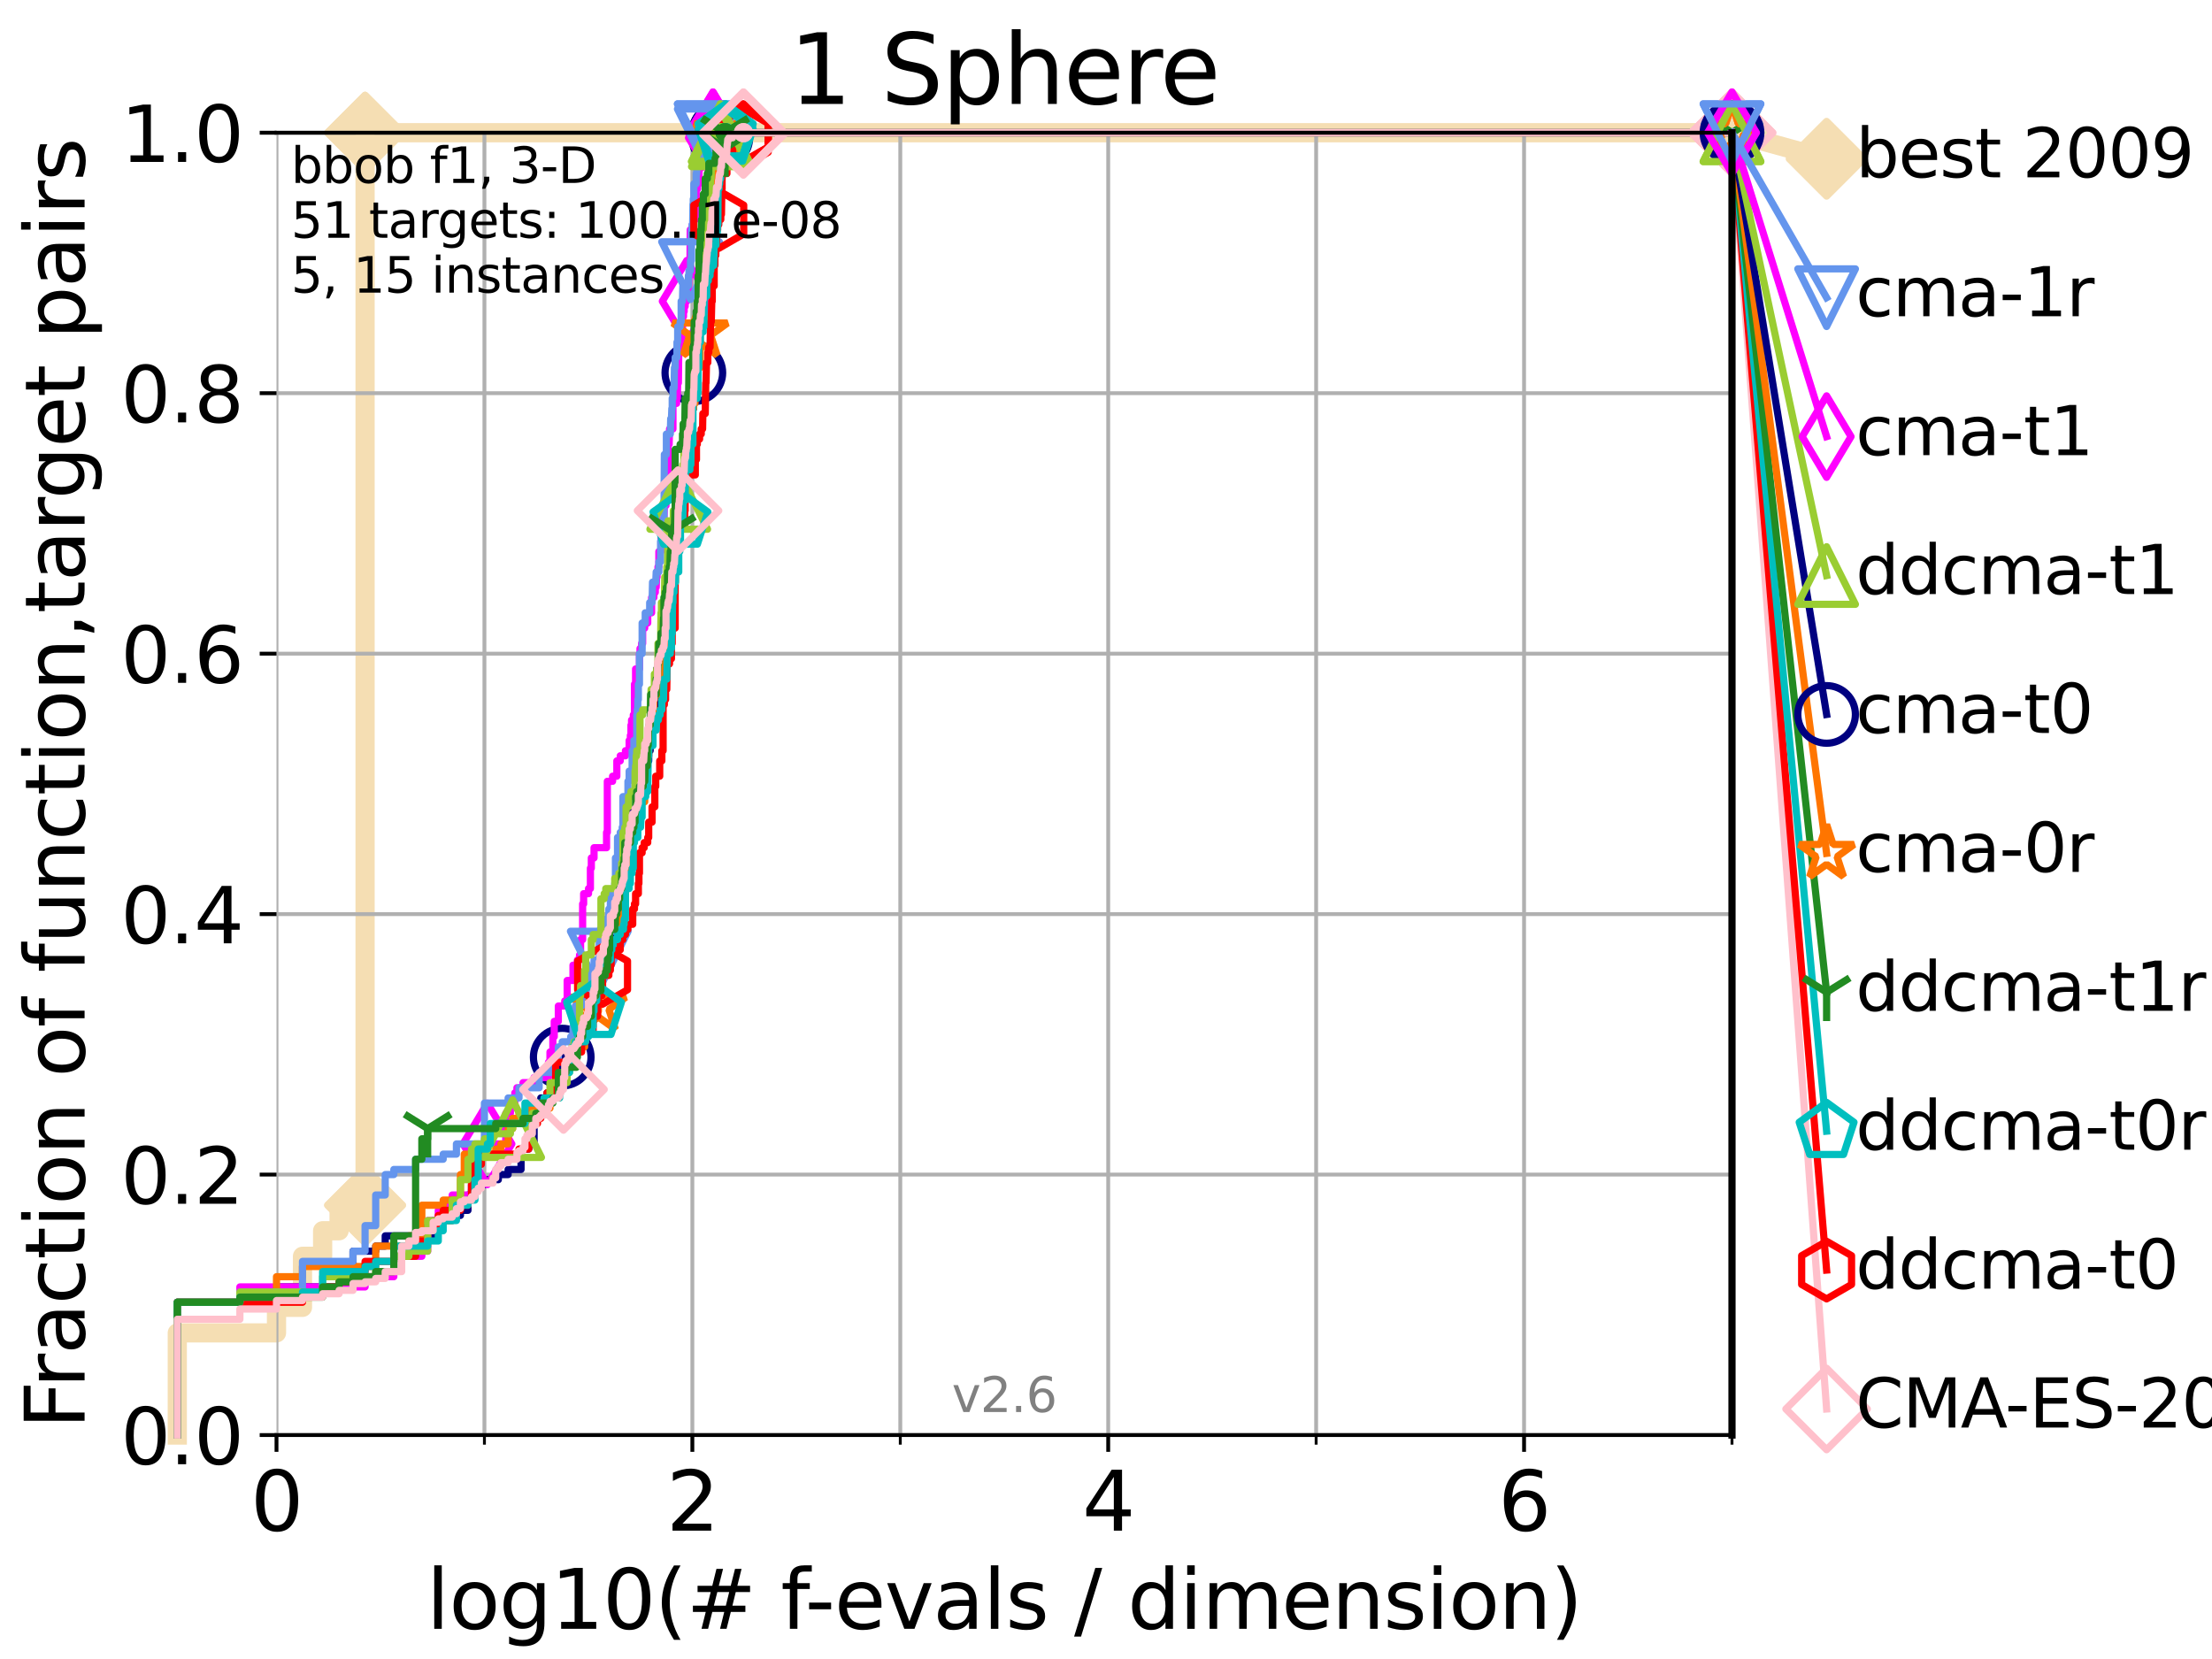 <?xml version="1.0" encoding="utf-8" standalone="no"?>
<!DOCTYPE svg PUBLIC "-//W3C//DTD SVG 1.1//EN"
  "http://www.w3.org/Graphics/SVG/1.1/DTD/svg11.dtd">
<svg xmlns:xlink="http://www.w3.org/1999/xlink" width="460.8pt" height="345.6pt" viewBox="0 0 460.8 345.6" xmlns="http://www.w3.org/2000/svg" version="1.1">
 <defs>
  <style type="text/css">*{stroke-linejoin: round; stroke-linecap: butt}</style>
 </defs>
 <g id="figure_1">
  <g id="patch_1">
   <path d="M 0 345.6 
L 460.8 345.6 
L 460.8 0 
L 0 0 
z
" style="fill: #ffffff"/>
  </g>
  <g id="axes_1">
   <g id="patch_2">
    <path d="M 57.6 298.944 
L 360.806 298.944 
L 360.806 27.648 
L 57.6 27.648 
z
" style="fill: #ffffff"/>
   </g>
   <g id="line2d_1">
    <path d="M 36.933 298.944 
L 36.933 277.666 
L 57.6 277.666 
L 57.6 272.346 
L 63.012 272.346 
L 63.012 261.707 
L 67.209 261.707 
L 67.209 256.388 
L 70.639 256.388 
L 70.639 251.068 
L 76.051 251.068 
L 76.051 27.648 
L 360.806 27.648 
" style="fill: none; stroke: #f5deb3; stroke-width: 4; stroke-linecap: square"/>
   </g>
   <g id="line2d_2">
    <defs>
     <path id="mc3e930a4bd" d="M -0 7.778 
L 7.778 0 
L 0 -7.778 
L -7.778 -0 
z
" style="stroke: #f5deb3; stroke-width: 1.5; stroke-linejoin: miter"/>
    </defs>
    <g>
     <use xlink:href="#mc3e930a4bd" x="76.051" y="251.068" style="fill: #f5deb3; stroke: #f5deb3; stroke-width: 1.5; stroke-linejoin: miter"/>
     <use xlink:href="#mc3e930a4bd" x="76.051" y="251.068" style="fill: #f5deb3; stroke: #f5deb3; stroke-width: 1.5; stroke-linejoin: miter"/>
     <use xlink:href="#mc3e930a4bd" x="76.051" y="27.648" style="fill: #f5deb3; stroke: #f5deb3; stroke-width: 1.5; stroke-linejoin: miter"/>
     <use xlink:href="#mc3e930a4bd" x="76.051" y="27.648" style="fill: #f5deb3; stroke: #f5deb3; stroke-width: 1.5; stroke-linejoin: miter"/>
     <use xlink:href="#mc3e930a4bd" x="76.051" y="27.648" style="fill: #f5deb3; stroke: #f5deb3; stroke-width: 1.5; stroke-linejoin: miter"/>
     <use xlink:href="#mc3e930a4bd" x="360.806" y="27.648" style="fill: #f5deb3; stroke: #f5deb3; stroke-width: 1.5; stroke-linejoin: miter"/>
    </g>
   </g>
   <g id="line2d_3">
    <path style="fill: none; stroke: #f5deb3; stroke-width: 4; stroke-linecap: square"/>
    <g/>
   </g>
   <g id="line2d_4">
    <path d="M 360.806 27.648 
L 380.515 33.074 
" style="fill: none; stroke: #f5deb3; stroke-width: 4; stroke-linecap: square"/>
    <g>
     <use xlink:href="#mc3e930a4bd" x="360.806" y="27.648" style="fill: #f5deb3; stroke: #f5deb3; stroke-width: 1.5; stroke-linejoin: miter"/>
     <use xlink:href="#mc3e930a4bd" x="380.515" y="33.074" style="fill: #f5deb3; stroke: #f5deb3; stroke-width: 1.5; stroke-linejoin: miter"/>
    </g>
   </g>
   <g id="matplotlib.axis_1">
    <g id="xtick_1">
     <g id="line2d_5">
      <path d="M 57.6 298.944 
L 57.6 27.648 
" clip-path="url(#p9c93c52978)" style="fill: none; stroke: #b0b0b0; stroke-width: 0.8; stroke-linecap: square"/>
     </g>
     <g id="line2d_6">
      <defs>
       <path id="me76ba23345" d="M 0 0 
L 0 3.5 
" style="stroke: #000000; stroke-width: 0.8"/>
      </defs>
      <g>
       <use xlink:href="#me76ba23345" x="57.6" y="298.944" style="stroke: #000000; stroke-width: 0.8"/>
      </g>
     </g>
     <g id="text_1">
      <!-- 0 -->
      <g transform="translate(52.192 318.861)scale(0.17 -0.17)">
       <defs>
        <path id="DejaVuSans-30" d="M 2034 4250 
Q 1547 4250 1301 3770 
Q 1056 3291 1056 2328 
Q 1056 1369 1301 889 
Q 1547 409 2034 409 
Q 2525 409 2770 889 
Q 3016 1369 3016 2328 
Q 3016 3291 2770 3770 
Q 2525 4250 2034 4250 
z
M 2034 4750 
Q 2819 4750 3233 4129 
Q 3647 3509 3647 2328 
Q 3647 1150 3233 529 
Q 2819 -91 2034 -91 
Q 1250 -91 836 529 
Q 422 1150 422 2328 
Q 422 3509 836 4129 
Q 1250 4750 2034 4750 
z
" transform="scale(0.016)"/>
       </defs>
       <use xlink:href="#DejaVuSans-30"/>
      </g>
     </g>
    </g>
    <g id="xtick_2">
     <g id="line2d_7">
      <path d="M 144.23 298.944 
L 144.23 27.648 
" clip-path="url(#p9c93c52978)" style="fill: none; stroke: #b0b0b0; stroke-width: 0.8; stroke-linecap: square"/>
     </g>
     <g id="line2d_8">
      <g>
       <use xlink:href="#me76ba23345" x="144.23" y="298.944" style="stroke: #000000; stroke-width: 0.8"/>
      </g>
     </g>
     <g id="text_2">
      <!-- 2 -->
      <g transform="translate(138.822 318.861)scale(0.17 -0.17)">
       <defs>
        <path id="DejaVuSans-32" d="M 1228 531 
L 3431 531 
L 3431 0 
L 469 0 
L 469 531 
Q 828 903 1448 1529 
Q 2069 2156 2228 2338 
Q 2531 2678 2651 2914 
Q 2772 3150 2772 3378 
Q 2772 3750 2511 3984 
Q 2250 4219 1831 4219 
Q 1534 4219 1204 4116 
Q 875 4013 500 3803 
L 500 4441 
Q 881 4594 1212 4672 
Q 1544 4750 1819 4750 
Q 2544 4750 2975 4387 
Q 3406 4025 3406 3419 
Q 3406 3131 3298 2873 
Q 3191 2616 2906 2266 
Q 2828 2175 2409 1742 
Q 1991 1309 1228 531 
z
" transform="scale(0.016)"/>
       </defs>
       <use xlink:href="#DejaVuSans-32"/>
      </g>
     </g>
    </g>
    <g id="xtick_3">
     <g id="line2d_9">
      <path d="M 230.861 298.944 
L 230.861 27.648 
" clip-path="url(#p9c93c52978)" style="fill: none; stroke: #b0b0b0; stroke-width: 0.8; stroke-linecap: square"/>
     </g>
     <g id="line2d_10">
      <g>
       <use xlink:href="#me76ba23345" x="230.861" y="298.944" style="stroke: #000000; stroke-width: 0.8"/>
      </g>
     </g>
     <g id="text_3">
      <!-- 4 -->
      <g transform="translate(225.453 318.861)scale(0.17 -0.17)">
       <defs>
        <path id="DejaVuSans-34" d="M 2419 4116 
L 825 1625 
L 2419 1625 
L 2419 4116 
z
M 2253 4666 
L 3047 4666 
L 3047 1625 
L 3713 1625 
L 3713 1100 
L 3047 1100 
L 3047 0 
L 2419 0 
L 2419 1100 
L 313 1100 
L 313 1709 
L 2253 4666 
z
" transform="scale(0.016)"/>
       </defs>
       <use xlink:href="#DejaVuSans-34"/>
      </g>
     </g>
    </g>
    <g id="xtick_4">
     <g id="line2d_11">
      <path d="M 317.491 298.944 
L 317.491 27.648 
" clip-path="url(#p9c93c52978)" style="fill: none; stroke: #b0b0b0; stroke-width: 0.8; stroke-linecap: square"/>
     </g>
     <g id="line2d_12">
      <g>
       <use xlink:href="#me76ba23345" x="317.491" y="298.944" style="stroke: #000000; stroke-width: 0.8"/>
      </g>
     </g>
     <g id="text_4">
      <!-- 6 -->
      <g transform="translate(312.083 318.861)scale(0.17 -0.17)">
       <defs>
        <path id="DejaVuSans-36" d="M 2113 2584 
Q 1688 2584 1439 2293 
Q 1191 2003 1191 1497 
Q 1191 994 1439 701 
Q 1688 409 2113 409 
Q 2538 409 2786 701 
Q 3034 994 3034 1497 
Q 3034 2003 2786 2293 
Q 2538 2584 2113 2584 
z
M 3366 4563 
L 3366 3988 
Q 3128 4100 2886 4159 
Q 2644 4219 2406 4219 
Q 1781 4219 1451 3797 
Q 1122 3375 1075 2522 
Q 1259 2794 1537 2939 
Q 1816 3084 2150 3084 
Q 2853 3084 3261 2657 
Q 3669 2231 3669 1497 
Q 3669 778 3244 343 
Q 2819 -91 2113 -91 
Q 1303 -91 875 529 
Q 447 1150 447 2328 
Q 447 3434 972 4092 
Q 1497 4750 2381 4750 
Q 2619 4750 2861 4703 
Q 3103 4656 3366 4563 
z
" transform="scale(0.016)"/>
       </defs>
       <use xlink:href="#DejaVuSans-36"/>
      </g>
     </g>
    </g>
    <g id="xtick_5">
     <g id="line2d_13">
      <path d="M 100.915 298.944 
L 100.915 27.648 
" clip-path="url(#p9c93c52978)" style="fill: none; stroke: #b0b0b0; stroke-width: 0.8; stroke-linecap: square"/>
     </g>
     <g id="line2d_14">
      <defs>
       <path id="mf3a16613f0" d="M 0 0 
L 0 2 
" style="stroke: #000000; stroke-width: 0.6"/>
      </defs>
      <g>
       <use xlink:href="#mf3a16613f0" x="100.915" y="298.944" style="stroke: #000000; stroke-width: 0.6"/>
      </g>
     </g>
    </g>
    <g id="xtick_6">
     <g id="line2d_15">
      <path d="M 187.546 298.944 
L 187.546 27.648 
" clip-path="url(#p9c93c52978)" style="fill: none; stroke: #b0b0b0; stroke-width: 0.8; stroke-linecap: square"/>
     </g>
     <g id="line2d_16">
      <g>
       <use xlink:href="#mf3a16613f0" x="187.546" y="298.944" style="stroke: #000000; stroke-width: 0.6"/>
      </g>
     </g>
    </g>
    <g id="xtick_7">
     <g id="line2d_17">
      <path d="M 274.176 298.944 
L 274.176 27.648 
" clip-path="url(#p9c93c52978)" style="fill: none; stroke: #b0b0b0; stroke-width: 0.8; stroke-linecap: square"/>
     </g>
     <g id="line2d_18">
      <g>
       <use xlink:href="#mf3a16613f0" x="274.176" y="298.944" style="stroke: #000000; stroke-width: 0.6"/>
      </g>
     </g>
    </g>
    <g id="xtick_8">
     <g id="line2d_19">
      <path d="M 360.806 298.944 
L 360.806 27.648 
" clip-path="url(#p9c93c52978)" style="fill: none; stroke: #b0b0b0; stroke-width: 0.8; stroke-linecap: square"/>
     </g>
     <g id="line2d_20">
      <g>
       <use xlink:href="#mf3a16613f0" x="360.806" y="298.944" style="stroke: #000000; stroke-width: 0.6"/>
      </g>
     </g>
    </g>
    <g id="text_5">
     <!-- log10(# f-evals / dimension) -->
     <g transform="translate(88.823 339.314)scale(0.17 -0.17)">
      <defs>
       <path id="DejaVuSans-6c" d="M 603 4863 
L 1178 4863 
L 1178 0 
L 603 0 
L 603 4863 
z
" transform="scale(0.016)"/>
       <path id="DejaVuSans-6f" d="M 1959 3097 
Q 1497 3097 1228 2736 
Q 959 2375 959 1747 
Q 959 1119 1226 758 
Q 1494 397 1959 397 
Q 2419 397 2687 759 
Q 2956 1122 2956 1747 
Q 2956 2369 2687 2733 
Q 2419 3097 1959 3097 
z
M 1959 3584 
Q 2709 3584 3137 3096 
Q 3566 2609 3566 1747 
Q 3566 888 3137 398 
Q 2709 -91 1959 -91 
Q 1206 -91 779 398 
Q 353 888 353 1747 
Q 353 2609 779 3096 
Q 1206 3584 1959 3584 
z
" transform="scale(0.016)"/>
       <path id="DejaVuSans-67" d="M 2906 1791 
Q 2906 2416 2648 2759 
Q 2391 3103 1925 3103 
Q 1463 3103 1205 2759 
Q 947 2416 947 1791 
Q 947 1169 1205 825 
Q 1463 481 1925 481 
Q 2391 481 2648 825 
Q 2906 1169 2906 1791 
z
M 3481 434 
Q 3481 -459 3084 -895 
Q 2688 -1331 1869 -1331 
Q 1566 -1331 1297 -1286 
Q 1028 -1241 775 -1147 
L 775 -588 
Q 1028 -725 1275 -790 
Q 1522 -856 1778 -856 
Q 2344 -856 2625 -561 
Q 2906 -266 2906 331 
L 2906 616 
Q 2728 306 2450 153 
Q 2172 0 1784 0 
Q 1141 0 747 490 
Q 353 981 353 1791 
Q 353 2603 747 3093 
Q 1141 3584 1784 3584 
Q 2172 3584 2450 3431 
Q 2728 3278 2906 2969 
L 2906 3500 
L 3481 3500 
L 3481 434 
z
" transform="scale(0.016)"/>
       <path id="DejaVuSans-31" d="M 794 531 
L 1825 531 
L 1825 4091 
L 703 3866 
L 703 4441 
L 1819 4666 
L 2450 4666 
L 2450 531 
L 3481 531 
L 3481 0 
L 794 0 
L 794 531 
z
" transform="scale(0.016)"/>
       <path id="DejaVuSans-28" d="M 1984 4856 
Q 1566 4138 1362 3434 
Q 1159 2731 1159 2009 
Q 1159 1288 1364 580 
Q 1569 -128 1984 -844 
L 1484 -844 
Q 1016 -109 783 600 
Q 550 1309 550 2009 
Q 550 2706 781 3412 
Q 1013 4119 1484 4856 
L 1984 4856 
z
" transform="scale(0.016)"/>
       <path id="DejaVuSans-23" d="M 3272 2816 
L 2363 2816 
L 2100 1772 
L 3016 1772 
L 3272 2816 
z
M 2803 4594 
L 2478 3297 
L 3391 3297 
L 3719 4594 
L 4219 4594 
L 3897 3297 
L 4872 3297 
L 4872 2816 
L 3775 2816 
L 3519 1772 
L 4513 1772 
L 4513 1294 
L 3397 1294 
L 3072 0 
L 2572 0 
L 2894 1294 
L 1978 1294 
L 1656 0 
L 1153 0 
L 1478 1294 
L 494 1294 
L 494 1772 
L 1594 1772 
L 1856 2816 
L 850 2816 
L 850 3297 
L 1978 3297 
L 2297 4594 
L 2803 4594 
z
" transform="scale(0.016)"/>
       <path id="DejaVuSans-20" transform="scale(0.016)"/>
       <path id="DejaVuSans-66" d="M 2375 4863 
L 2375 4384 
L 1825 4384 
Q 1516 4384 1395 4259 
Q 1275 4134 1275 3809 
L 1275 3500 
L 2222 3500 
L 2222 3053 
L 1275 3053 
L 1275 0 
L 697 0 
L 697 3053 
L 147 3053 
L 147 3500 
L 697 3500 
L 697 3744 
Q 697 4328 969 4595 
Q 1241 4863 1831 4863 
L 2375 4863 
z
" transform="scale(0.016)"/>
       <path id="DejaVuSans-2d" d="M 313 2009 
L 1997 2009 
L 1997 1497 
L 313 1497 
L 313 2009 
z
" transform="scale(0.016)"/>
       <path id="DejaVuSans-65" d="M 3597 1894 
L 3597 1613 
L 953 1613 
Q 991 1019 1311 708 
Q 1631 397 2203 397 
Q 2534 397 2845 478 
Q 3156 559 3463 722 
L 3463 178 
Q 3153 47 2828 -22 
Q 2503 -91 2169 -91 
Q 1331 -91 842 396 
Q 353 884 353 1716 
Q 353 2575 817 3079 
Q 1281 3584 2069 3584 
Q 2775 3584 3186 3129 
Q 3597 2675 3597 1894 
z
M 3022 2063 
Q 3016 2534 2758 2815 
Q 2500 3097 2075 3097 
Q 1594 3097 1305 2825 
Q 1016 2553 972 2059 
L 3022 2063 
z
" transform="scale(0.016)"/>
       <path id="DejaVuSans-76" d="M 191 3500 
L 800 3500 
L 1894 563 
L 2988 3500 
L 3597 3500 
L 2284 0 
L 1503 0 
L 191 3500 
z
" transform="scale(0.016)"/>
       <path id="DejaVuSans-61" d="M 2194 1759 
Q 1497 1759 1228 1600 
Q 959 1441 959 1056 
Q 959 750 1161 570 
Q 1363 391 1709 391 
Q 2188 391 2477 730 
Q 2766 1069 2766 1631 
L 2766 1759 
L 2194 1759 
z
M 3341 1997 
L 3341 0 
L 2766 0 
L 2766 531 
Q 2569 213 2275 61 
Q 1981 -91 1556 -91 
Q 1019 -91 701 211 
Q 384 513 384 1019 
Q 384 1609 779 1909 
Q 1175 2209 1959 2209 
L 2766 2209 
L 2766 2266 
Q 2766 2663 2505 2880 
Q 2244 3097 1772 3097 
Q 1472 3097 1187 3025 
Q 903 2953 641 2809 
L 641 3341 
Q 956 3463 1253 3523 
Q 1550 3584 1831 3584 
Q 2591 3584 2966 3190 
Q 3341 2797 3341 1997 
z
" transform="scale(0.016)"/>
       <path id="DejaVuSans-73" d="M 2834 3397 
L 2834 2853 
Q 2591 2978 2328 3040 
Q 2066 3103 1784 3103 
Q 1356 3103 1142 2972 
Q 928 2841 928 2578 
Q 928 2378 1081 2264 
Q 1234 2150 1697 2047 
L 1894 2003 
Q 2506 1872 2764 1633 
Q 3022 1394 3022 966 
Q 3022 478 2636 193 
Q 2250 -91 1575 -91 
Q 1294 -91 989 -36 
Q 684 19 347 128 
L 347 722 
Q 666 556 975 473 
Q 1284 391 1588 391 
Q 1994 391 2212 530 
Q 2431 669 2431 922 
Q 2431 1156 2273 1281 
Q 2116 1406 1581 1522 
L 1381 1569 
Q 847 1681 609 1914 
Q 372 2147 372 2553 
Q 372 3047 722 3315 
Q 1072 3584 1716 3584 
Q 2034 3584 2315 3537 
Q 2597 3491 2834 3397 
z
" transform="scale(0.016)"/>
       <path id="DejaVuSans-2f" d="M 1625 4666 
L 2156 4666 
L 531 -594 
L 0 -594 
L 1625 4666 
z
" transform="scale(0.016)"/>
       <path id="DejaVuSans-64" d="M 2906 2969 
L 2906 4863 
L 3481 4863 
L 3481 0 
L 2906 0 
L 2906 525 
Q 2725 213 2448 61 
Q 2172 -91 1784 -91 
Q 1150 -91 751 415 
Q 353 922 353 1747 
Q 353 2572 751 3078 
Q 1150 3584 1784 3584 
Q 2172 3584 2448 3432 
Q 2725 3281 2906 2969 
z
M 947 1747 
Q 947 1113 1208 752 
Q 1469 391 1925 391 
Q 2381 391 2643 752 
Q 2906 1113 2906 1747 
Q 2906 2381 2643 2742 
Q 2381 3103 1925 3103 
Q 1469 3103 1208 2742 
Q 947 2381 947 1747 
z
" transform="scale(0.016)"/>
       <path id="DejaVuSans-69" d="M 603 3500 
L 1178 3500 
L 1178 0 
L 603 0 
L 603 3500 
z
M 603 4863 
L 1178 4863 
L 1178 4134 
L 603 4134 
L 603 4863 
z
" transform="scale(0.016)"/>
       <path id="DejaVuSans-6d" d="M 3328 2828 
Q 3544 3216 3844 3400 
Q 4144 3584 4550 3584 
Q 5097 3584 5394 3201 
Q 5691 2819 5691 2113 
L 5691 0 
L 5113 0 
L 5113 2094 
Q 5113 2597 4934 2840 
Q 4756 3084 4391 3084 
Q 3944 3084 3684 2787 
Q 3425 2491 3425 1978 
L 3425 0 
L 2847 0 
L 2847 2094 
Q 2847 2600 2669 2842 
Q 2491 3084 2119 3084 
Q 1678 3084 1418 2786 
Q 1159 2488 1159 1978 
L 1159 0 
L 581 0 
L 581 3500 
L 1159 3500 
L 1159 2956 
Q 1356 3278 1631 3431 
Q 1906 3584 2284 3584 
Q 2666 3584 2933 3390 
Q 3200 3197 3328 2828 
z
" transform="scale(0.016)"/>
       <path id="DejaVuSans-6e" d="M 3513 2113 
L 3513 0 
L 2938 0 
L 2938 2094 
Q 2938 2591 2744 2837 
Q 2550 3084 2163 3084 
Q 1697 3084 1428 2787 
Q 1159 2491 1159 1978 
L 1159 0 
L 581 0 
L 581 3500 
L 1159 3500 
L 1159 2956 
Q 1366 3272 1645 3428 
Q 1925 3584 2291 3584 
Q 2894 3584 3203 3211 
Q 3513 2838 3513 2113 
z
" transform="scale(0.016)"/>
       <path id="DejaVuSans-29" d="M 513 4856 
L 1013 4856 
Q 1481 4119 1714 3412 
Q 1947 2706 1947 2009 
Q 1947 1309 1714 600 
Q 1481 -109 1013 -844 
L 513 -844 
Q 928 -128 1133 580 
Q 1338 1288 1338 2009 
Q 1338 2731 1133 3434 
Q 928 4138 513 4856 
z
" transform="scale(0.016)"/>
      </defs>
      <use xlink:href="#DejaVuSans-6c"/>
      <use xlink:href="#DejaVuSans-6f" x="27.783"/>
      <use xlink:href="#DejaVuSans-67" x="88.965"/>
      <use xlink:href="#DejaVuSans-31" x="152.441"/>
      <use xlink:href="#DejaVuSans-30" x="216.064"/>
      <use xlink:href="#DejaVuSans-28" x="279.688"/>
      <use xlink:href="#DejaVuSans-23" x="318.701"/>
      <use xlink:href="#DejaVuSans-20" x="402.49"/>
      <use xlink:href="#DejaVuSans-66" x="434.277"/>
      <use xlink:href="#DejaVuSans-2d" x="463.982"/>
      <use xlink:href="#DejaVuSans-65" x="500.066"/>
      <use xlink:href="#DejaVuSans-76" x="561.59"/>
      <use xlink:href="#DejaVuSans-61" x="620.77"/>
      <use xlink:href="#DejaVuSans-6c" x="682.049"/>
      <use xlink:href="#DejaVuSans-73" x="709.832"/>
      <use xlink:href="#DejaVuSans-20" x="761.932"/>
      <use xlink:href="#DejaVuSans-2f" x="793.719"/>
      <use xlink:href="#DejaVuSans-20" x="827.41"/>
      <use xlink:href="#DejaVuSans-64" x="859.197"/>
      <use xlink:href="#DejaVuSans-69" x="922.674"/>
      <use xlink:href="#DejaVuSans-6d" x="950.457"/>
      <use xlink:href="#DejaVuSans-65" x="1047.869"/>
      <use xlink:href="#DejaVuSans-6e" x="1109.393"/>
      <use xlink:href="#DejaVuSans-73" x="1172.771"/>
      <use xlink:href="#DejaVuSans-69" x="1224.871"/>
      <use xlink:href="#DejaVuSans-6f" x="1252.654"/>
      <use xlink:href="#DejaVuSans-6e" x="1313.836"/>
      <use xlink:href="#DejaVuSans-29" x="1377.215"/>
     </g>
    </g>
   </g>
   <g id="matplotlib.axis_2">
    <g id="ytick_1">
     <g id="line2d_21">
      <path d="M 57.6 298.944 
L 360.806 298.944 
" clip-path="url(#p9c93c52978)" style="fill: none; stroke: #b0b0b0; stroke-width: 0.8; stroke-linecap: square"/>
     </g>
     <g id="line2d_22">
      <defs>
       <path id="m549271ff0a" d="M 0 0 
L -3.5 0 
" style="stroke: #000000; stroke-width: 0.8"/>
      </defs>
      <g>
       <use xlink:href="#m549271ff0a" x="57.6" y="298.944" style="stroke: #000000; stroke-width: 0.8"/>
      </g>
     </g>
     <g id="text_6">
      <!-- 0.0 -->
      <g transform="translate(25.155 305.023)scale(0.16 -0.16)">
       <defs>
        <path id="DejaVuSans-2e" d="M 684 794 
L 1344 794 
L 1344 0 
L 684 0 
L 684 794 
z
" transform="scale(0.016)"/>
       </defs>
       <use xlink:href="#DejaVuSans-30"/>
       <use xlink:href="#DejaVuSans-2e" x="63.623"/>
       <use xlink:href="#DejaVuSans-30" x="95.41"/>
      </g>
     </g>
    </g>
    <g id="ytick_2">
     <g id="line2d_23">
      <path d="M 57.6 244.685 
L 360.806 244.685 
" clip-path="url(#p9c93c52978)" style="fill: none; stroke: #b0b0b0; stroke-width: 0.8; stroke-linecap: square"/>
     </g>
     <g id="line2d_24">
      <g>
       <use xlink:href="#m549271ff0a" x="57.6" y="244.685" style="stroke: #000000; stroke-width: 0.8"/>
      </g>
     </g>
     <g id="text_7">
      <!-- 0.2 -->
      <g transform="translate(25.155 250.764)scale(0.16 -0.16)">
       <use xlink:href="#DejaVuSans-30"/>
       <use xlink:href="#DejaVuSans-2e" x="63.623"/>
       <use xlink:href="#DejaVuSans-32" x="95.41"/>
      </g>
     </g>
    </g>
    <g id="ytick_3">
     <g id="line2d_25">
      <path d="M 57.6 190.426 
L 360.806 190.426 
" clip-path="url(#p9c93c52978)" style="fill: none; stroke: #b0b0b0; stroke-width: 0.8; stroke-linecap: square"/>
     </g>
     <g id="line2d_26">
      <g>
       <use xlink:href="#m549271ff0a" x="57.6" y="190.426" style="stroke: #000000; stroke-width: 0.8"/>
      </g>
     </g>
     <g id="text_8">
      <!-- 0.4 -->
      <g transform="translate(25.155 196.504)scale(0.16 -0.16)">
       <use xlink:href="#DejaVuSans-30"/>
       <use xlink:href="#DejaVuSans-2e" x="63.623"/>
       <use xlink:href="#DejaVuSans-34" x="95.41"/>
      </g>
     </g>
    </g>
    <g id="ytick_4">
     <g id="line2d_27">
      <path d="M 57.6 136.166 
L 360.806 136.166 
" clip-path="url(#p9c93c52978)" style="fill: none; stroke: #b0b0b0; stroke-width: 0.8; stroke-linecap: square"/>
     </g>
     <g id="line2d_28">
      <g>
       <use xlink:href="#m549271ff0a" x="57.6" y="136.166" style="stroke: #000000; stroke-width: 0.8"/>
      </g>
     </g>
     <g id="text_9">
      <!-- 0.6 -->
      <g transform="translate(25.155 142.245)scale(0.16 -0.16)">
       <use xlink:href="#DejaVuSans-30"/>
       <use xlink:href="#DejaVuSans-2e" x="63.623"/>
       <use xlink:href="#DejaVuSans-36" x="95.41"/>
      </g>
     </g>
    </g>
    <g id="ytick_5">
     <g id="line2d_29">
      <path d="M 57.6 81.907 
L 360.806 81.907 
" clip-path="url(#p9c93c52978)" style="fill: none; stroke: #b0b0b0; stroke-width: 0.8; stroke-linecap: square"/>
     </g>
     <g id="line2d_30">
      <g>
       <use xlink:href="#m549271ff0a" x="57.6" y="81.907" style="stroke: #000000; stroke-width: 0.8"/>
      </g>
     </g>
     <g id="text_10">
      <!-- 0.8 -->
      <g transform="translate(25.155 87.986)scale(0.16 -0.16)">
       <defs>
        <path id="DejaVuSans-38" d="M 2034 2216 
Q 1584 2216 1326 1975 
Q 1069 1734 1069 1313 
Q 1069 891 1326 650 
Q 1584 409 2034 409 
Q 2484 409 2743 651 
Q 3003 894 3003 1313 
Q 3003 1734 2745 1975 
Q 2488 2216 2034 2216 
z
M 1403 2484 
Q 997 2584 770 2862 
Q 544 3141 544 3541 
Q 544 4100 942 4425 
Q 1341 4750 2034 4750 
Q 2731 4750 3128 4425 
Q 3525 4100 3525 3541 
Q 3525 3141 3298 2862 
Q 3072 2584 2669 2484 
Q 3125 2378 3379 2068 
Q 3634 1759 3634 1313 
Q 3634 634 3220 271 
Q 2806 -91 2034 -91 
Q 1263 -91 848 271 
Q 434 634 434 1313 
Q 434 1759 690 2068 
Q 947 2378 1403 2484 
z
M 1172 3481 
Q 1172 3119 1398 2916 
Q 1625 2713 2034 2713 
Q 2441 2713 2670 2916 
Q 2900 3119 2900 3481 
Q 2900 3844 2670 4047 
Q 2441 4250 2034 4250 
Q 1625 4250 1398 4047 
Q 1172 3844 1172 3481 
z
" transform="scale(0.016)"/>
       </defs>
       <use xlink:href="#DejaVuSans-30"/>
       <use xlink:href="#DejaVuSans-2e" x="63.623"/>
       <use xlink:href="#DejaVuSans-38" x="95.41"/>
      </g>
     </g>
    </g>
    <g id="ytick_6">
     <g id="line2d_31">
      <path d="M 57.6 27.648 
L 360.806 27.648 
" clip-path="url(#p9c93c52978)" style="fill: none; stroke: #b0b0b0; stroke-width: 0.8; stroke-linecap: square"/>
     </g>
     <g id="line2d_32">
      <g>
       <use xlink:href="#m549271ff0a" x="57.6" y="27.648" style="stroke: #000000; stroke-width: 0.8"/>
      </g>
     </g>
     <g id="text_11">
      <!-- 1.0 -->
      <g transform="translate(25.155 33.727)scale(0.16 -0.16)">
       <use xlink:href="#DejaVuSans-31"/>
       <use xlink:href="#DejaVuSans-2e" x="63.623"/>
       <use xlink:href="#DejaVuSans-30" x="95.41"/>
      </g>
     </g>
    </g>
    <g id="text_12">
     <!-- Fraction of function,target pairs -->
     <g transform="translate(17.62 297.681)rotate(-90)scale(0.17 -0.17)">
      <defs>
       <path id="DejaVuSans-46" d="M 628 4666 
L 3309 4666 
L 3309 4134 
L 1259 4134 
L 1259 2759 
L 3109 2759 
L 3109 2228 
L 1259 2228 
L 1259 0 
L 628 0 
L 628 4666 
z
" transform="scale(0.016)"/>
       <path id="DejaVuSans-72" d="M 2631 2963 
Q 2534 3019 2420 3045 
Q 2306 3072 2169 3072 
Q 1681 3072 1420 2755 
Q 1159 2438 1159 1844 
L 1159 0 
L 581 0 
L 581 3500 
L 1159 3500 
L 1159 2956 
Q 1341 3275 1631 3429 
Q 1922 3584 2338 3584 
Q 2397 3584 2469 3576 
Q 2541 3569 2628 3553 
L 2631 2963 
z
" transform="scale(0.016)"/>
       <path id="DejaVuSans-63" d="M 3122 3366 
L 3122 2828 
Q 2878 2963 2633 3030 
Q 2388 3097 2138 3097 
Q 1578 3097 1268 2742 
Q 959 2388 959 1747 
Q 959 1106 1268 751 
Q 1578 397 2138 397 
Q 2388 397 2633 464 
Q 2878 531 3122 666 
L 3122 134 
Q 2881 22 2623 -34 
Q 2366 -91 2075 -91 
Q 1284 -91 818 406 
Q 353 903 353 1747 
Q 353 2603 823 3093 
Q 1294 3584 2113 3584 
Q 2378 3584 2631 3529 
Q 2884 3475 3122 3366 
z
" transform="scale(0.016)"/>
       <path id="DejaVuSans-74" d="M 1172 4494 
L 1172 3500 
L 2356 3500 
L 2356 3053 
L 1172 3053 
L 1172 1153 
Q 1172 725 1289 603 
Q 1406 481 1766 481 
L 2356 481 
L 2356 0 
L 1766 0 
Q 1100 0 847 248 
Q 594 497 594 1153 
L 594 3053 
L 172 3053 
L 172 3500 
L 594 3500 
L 594 4494 
L 1172 4494 
z
" transform="scale(0.016)"/>
       <path id="DejaVuSans-75" d="M 544 1381 
L 544 3500 
L 1119 3500 
L 1119 1403 
Q 1119 906 1312 657 
Q 1506 409 1894 409 
Q 2359 409 2629 706 
Q 2900 1003 2900 1516 
L 2900 3500 
L 3475 3500 
L 3475 0 
L 2900 0 
L 2900 538 
Q 2691 219 2414 64 
Q 2138 -91 1772 -91 
Q 1169 -91 856 284 
Q 544 659 544 1381 
z
M 1991 3584 
L 1991 3584 
z
" transform="scale(0.016)"/>
       <path id="DejaVuSans-2c" d="M 750 794 
L 1409 794 
L 1409 256 
L 897 -744 
L 494 -744 
L 750 256 
L 750 794 
z
" transform="scale(0.016)"/>
       <path id="DejaVuSans-70" d="M 1159 525 
L 1159 -1331 
L 581 -1331 
L 581 3500 
L 1159 3500 
L 1159 2969 
Q 1341 3281 1617 3432 
Q 1894 3584 2278 3584 
Q 2916 3584 3314 3078 
Q 3713 2572 3713 1747 
Q 3713 922 3314 415 
Q 2916 -91 2278 -91 
Q 1894 -91 1617 61 
Q 1341 213 1159 525 
z
M 3116 1747 
Q 3116 2381 2855 2742 
Q 2594 3103 2138 3103 
Q 1681 3103 1420 2742 
Q 1159 2381 1159 1747 
Q 1159 1113 1420 752 
Q 1681 391 2138 391 
Q 2594 391 2855 752 
Q 3116 1113 3116 1747 
z
" transform="scale(0.016)"/>
      </defs>
      <use xlink:href="#DejaVuSans-46"/>
      <use xlink:href="#DejaVuSans-72" x="50.27"/>
      <use xlink:href="#DejaVuSans-61" x="91.383"/>
      <use xlink:href="#DejaVuSans-63" x="152.662"/>
      <use xlink:href="#DejaVuSans-74" x="207.643"/>
      <use xlink:href="#DejaVuSans-69" x="246.852"/>
      <use xlink:href="#DejaVuSans-6f" x="274.635"/>
      <use xlink:href="#DejaVuSans-6e" x="335.816"/>
      <use xlink:href="#DejaVuSans-20" x="399.195"/>
      <use xlink:href="#DejaVuSans-6f" x="430.982"/>
      <use xlink:href="#DejaVuSans-66" x="492.164"/>
      <use xlink:href="#DejaVuSans-20" x="527.369"/>
      <use xlink:href="#DejaVuSans-66" x="559.156"/>
      <use xlink:href="#DejaVuSans-75" x="594.361"/>
      <use xlink:href="#DejaVuSans-6e" x="657.74"/>
      <use xlink:href="#DejaVuSans-63" x="721.119"/>
      <use xlink:href="#DejaVuSans-74" x="776.1"/>
      <use xlink:href="#DejaVuSans-69" x="815.309"/>
      <use xlink:href="#DejaVuSans-6f" x="843.092"/>
      <use xlink:href="#DejaVuSans-6e" x="904.273"/>
      <use xlink:href="#DejaVuSans-2c" x="967.652"/>
      <use xlink:href="#DejaVuSans-74" x="999.439"/>
      <use xlink:href="#DejaVuSans-61" x="1038.648"/>
      <use xlink:href="#DejaVuSans-72" x="1099.928"/>
      <use xlink:href="#DejaVuSans-67" x="1139.291"/>
      <use xlink:href="#DejaVuSans-65" x="1202.768"/>
      <use xlink:href="#DejaVuSans-74" x="1264.291"/>
      <use xlink:href="#DejaVuSans-20" x="1303.5"/>
      <use xlink:href="#DejaVuSans-70" x="1335.287"/>
      <use xlink:href="#DejaVuSans-61" x="1398.764"/>
      <use xlink:href="#DejaVuSans-69" x="1460.043"/>
      <use xlink:href="#DejaVuSans-72" x="1487.826"/>
      <use xlink:href="#DejaVuSans-73" x="1528.939"/>
     </g>
    </g>
   </g>
   <g id="line2d_33">
    <defs>
     <path id="m76e015ae82" d="M 0 1.5 
C 0.398 1.5 0.779 1.342 1.061 1.061 
C 1.342 0.779 1.5 0.398 1.5 0 
C 1.5 -0.398 1.342 -0.779 1.061 -1.061 
C 0.779 -1.342 0.398 -1.5 0 -1.5 
C -0.398 -1.5 -0.779 -1.342 -1.061 -1.061 
C -1.342 -0.779 -1.5 -0.398 -1.5 0 
C -1.5 0.398 -1.342 0.779 -1.061 1.061 
C -0.779 1.342 -0.398 1.5 0 1.5 
z
" style="stroke: #f5deb3"/>
    </defs>
    <g>
     <use xlink:href="#m76e015ae82" x="76.051" y="27.648" style="fill: #f5deb3; stroke: #f5deb3"/>
     <use xlink:href="#m76e015ae82" x="76.051" y="27.648" style="fill: #f5deb3; stroke: #f5deb3"/>
    </g>
   </g>
   <g id="line2d_34">
    <defs>
     <path id="mfef5cdcdbf" d="M 0 1.5 
C 0.398 1.5 0.779 1.342 1.061 1.061 
C 1.342 0.779 1.5 0.398 1.5 0 
C 1.5 -0.398 1.342 -0.779 1.061 -1.061 
C 0.779 -1.342 0.398 -1.5 0 -1.5 
C -0.398 -1.5 -0.779 -1.342 -1.061 -1.061 
C -1.342 -0.779 -1.5 -0.398 -1.5 0 
C -1.5 0.398 -1.342 0.779 -1.061 1.061 
C -0.779 1.342 -0.398 1.5 0 1.5 
z
" style="stroke: #000080"/>
    </defs>
    <g>
     <use xlink:href="#mfef5cdcdbf" x="150.152" y="27.648" style="fill: #000080; stroke: #000080"/>
     <use xlink:href="#mfef5cdcdbf" x="150.152" y="27.648" style="fill: #000080; stroke: #000080"/>
    </g>
   </g>
   <g id="line2d_35">
    <path d="M 36.933 298.944 
L 36.933 271.282 
L 49.973 271.282 
L 49.973 270.219 
L 57.6 270.219 
L 57.6 268.091 
L 73.539 268.091 
L 73.539 260.643 
L 78.267 260.643 
L 78.267 259.579 
L 80.249 259.579 
L 80.249 257.452 
L 90.231 257.452 
L 90.231 254.26 
L 94.206 254.26 
L 94.206 253.196 
L 95.917 253.196 
L 95.917 252.132 
L 97.485 252.132 
L 97.485 248.94 
L 98.223 248.94 
L 98.223 246.813 
L 100.915 246.813 
L 100.915 245.749 
L 103.815 245.749 
L 103.815 244.685 
L 105.851 244.685 
L 105.851 243.621 
L 108.543 243.621 
L 108.543 239.365 
L 110.145 239.365 
L 110.145 238.301 
L 111.262 238.301 
L 111.262 229.79 
L 112.657 229.79 
L 112.657 228.726 
L 113.954 228.726 
L 113.954 227.662 
L 116.584 227.662 
L 116.584 225.534 
L 116.854 225.534 
L 116.854 221.279 
L 117.121 221.279 
L 117.121 220.215 
L 119.6 220.215 
L 119.6 219.151 
L 120.284 219.151 
L 120.284 217.023 
L 120.507 217.023 
L 120.507 214.895 
L 121.582 214.895 
L 121.582 211.704 
L 123.184 211.704 
L 123.184 208.512 
L 124.482 208.512 
L 124.482 201.065 
L 126.193 201.065 
L 126.193 200.001 
L 126.836 200.001 
L 126.836 197.873 
L 127.458 197.873 
L 127.458 196.809 
L 127.61 196.809 
L 127.61 195.745 
L 127.911 195.745 
L 127.911 192.553 
L 128.786 192.553 
L 128.786 191.49 
L 129.486 191.49 
L 129.486 189.362 
L 129.759 189.362 
L 129.759 187.234 
L 129.893 187.234 
L 129.893 185.106 
L 130.553 185.106 
L 130.553 184.042 
L 130.683 184.042 
L 130.683 181.914 
L 130.811 181.914 
L 130.811 180.85 
L 130.939 180.85 
L 130.939 177.659 
L 131.065 177.659 
L 131.065 175.531 
L 131.191 175.531 
L 131.191 169.147 
L 132.523 169.147 
L 132.523 168.084 
L 132.755 168.084 
L 132.755 165.956 
L 133.656 165.956 
L 133.656 164.892 
L 134.516 164.892 
L 134.621 158.508 
L 135.136 158.508 
L 135.136 156.381 
L 135.439 156.381 
L 135.539 148.933 
L 136.509 148.933 
L 136.509 147.869 
L 136.697 147.869 
L 136.79 139.358 
L 137.341 139.358 
L 137.341 138.294 
L 137.963 138.294 
L 137.963 137.23 
L 138.138 137.23 
L 138.138 131.911 
L 138.481 131.911 
L 138.481 130.847 
L 138.735 130.847 
L 138.735 126.591 
L 138.985 126.591 
L 138.985 124.463 
L 139.232 124.463 
L 139.232 123.4 
L 139.476 123.4 
L 139.476 121.272 
L 140.574 121.272 
L 140.65 119.144 
L 140.725 119.144 
L 140.725 117.016 
L 140.951 117.016 
L 140.951 112.76 
L 141.173 112.76 
L 141.173 107.441 
L 141.393 107.441 
L 141.466 103.185 
L 141.683 103.185 
L 141.754 99.994 
L 142.109 99.994 
L 142.109 98.93 
L 142.456 98.93 
L 142.456 96.802 
L 143 96.802 
L 143.066 91.482 
L 143.199 91.482 
L 143.199 89.355 
L 143.978 89.355 
L 143.978 85.099 
L 144.48 85.099 
L 144.541 77.652 
L 145.208 77.652 
L 145.208 76.588 
L 145.327 76.588 
L 145.327 75.524 
L 145.444 75.524 
L 145.444 65.949 
L 145.852 65.949 
L 145.852 63.821 
L 146.08 63.821 
L 146.08 61.693 
L 146.306 61.693 
L 146.306 58.501 
L 146.474 58.501 
L 146.474 57.437 
L 146.64 57.437 
L 146.695 48.926 
L 146.86 48.926 
L 146.86 47.862 
L 147.237 47.862 
L 147.237 43.607 
L 147.503 43.607 
L 147.503 41.479 
L 147.712 41.479 
L 147.712 38.287 
L 148.176 38.287 
L 148.176 34.031 
L 148.727 34.031 
L 148.727 30.84 
L 149.118 30.84 
L 149.118 28.712 
L 150.152 28.712 
L 150.152 27.648 
L 360.806 27.648 
L 360.806 27.648 
" style="fill: none; stroke: #000080; stroke-width: 1.5; stroke-linecap: square"/>
   </g>
   <g id="line2d_36">
    <defs>
     <path id="m4c2b98386e" d="M 0 6 
C 1.591 6 3.117 5.368 4.243 4.243 
C 5.368 3.117 6 1.591 6 0 
C 6 -1.591 5.368 -3.117 4.243 -4.243 
C 3.117 -5.368 1.591 -6 0 -6 
C -1.591 -6 -3.117 -5.368 -4.243 -4.243 
C -5.368 -3.117 -6 -1.591 -6 0 
C -6 1.591 -5.368 3.117 -4.243 4.243 
C -3.117 5.368 -1.591 6 0 6 
z
" style="stroke: #000080; stroke-width: 1.5"/>
    </defs>
    <g>
     <use xlink:href="#m4c2b98386e" x="117.121" y="220.215" style="fill-opacity: 0; stroke: #000080; stroke-width: 1.5"/>
     <use xlink:href="#m4c2b98386e" x="144.541" y="77.652" style="fill-opacity: 0; stroke: #000080; stroke-width: 1.5"/>
     <use xlink:href="#m4c2b98386e" x="150.152" y="28.712" style="fill-opacity: 0; stroke: #000080; stroke-width: 1.5"/>
     <use xlink:href="#m4c2b98386e" x="150.152" y="27.648" style="fill-opacity: 0; stroke: #000080; stroke-width: 1.5"/>
     <use xlink:href="#m4c2b98386e" x="150.152" y="27.648" style="fill-opacity: 0; stroke: #000080; stroke-width: 1.5"/>
     <use xlink:href="#m4c2b98386e" x="360.806" y="27.648" style="fill-opacity: 0; stroke: #000080; stroke-width: 1.5"/>
    </g>
   </g>
   <g id="line2d_37">
    <path style="fill: none; stroke: #000080; stroke-width: 1.5; stroke-linecap: square"/>
    <g/>
   </g>
   <g id="line2d_38">
    <defs>
     <path id="m4684c0151f" d="M 0 1.5 
C 0.398 1.5 0.779 1.342 1.061 1.061 
C 1.342 0.779 1.5 0.398 1.5 0 
C 1.5 -0.398 1.342 -0.779 1.061 -1.061 
C 0.779 -1.342 0.398 -1.5 0 -1.5 
C -0.398 -1.5 -0.779 -1.342 -1.061 -1.061 
C -1.342 -0.779 -1.5 -0.398 -1.5 0 
C -1.5 0.398 -1.342 0.779 -1.061 1.061 
C -0.779 1.342 -0.398 1.5 0 1.5 
z
" style="stroke: #ff00ff"/>
    </defs>
    <g>
     <use xlink:href="#m4684c0151f" x="148.528" y="27.648" style="fill: #ff00ff; stroke: #ff00ff"/>
     <use xlink:href="#m4684c0151f" x="148.528" y="27.648" style="fill: #ff00ff; stroke: #ff00ff"/>
    </g>
   </g>
   <g id="line2d_39">
    <path d="M 36.933 298.944 
L 36.933 271.282 
L 49.973 271.282 
L 49.973 268.091 
L 76.051 268.091 
L 76.051 265.963 
L 82.042 265.963 
L 82.042 261.707 
L 87.876 261.707 
L 87.876 260.643 
L 89.09 260.643 
L 89.09 254.26 
L 91.306 254.26 
L 91.306 252.132 
L 92.323 252.132 
L 92.323 251.068 
L 94.206 251.068 
L 94.206 248.94 
L 98.223 248.94 
L 98.223 247.877 
L 98.933 247.877 
L 98.933 241.493 
L 100.277 241.493 
L 100.277 240.429 
L 101.532 240.429 
L 101.532 238.301 
L 105.362 238.301 
L 105.362 231.918 
L 106.327 231.918 
L 106.327 229.79 
L 107.245 229.79 
L 107.245 227.662 
L 107.687 227.662 
L 107.687 226.598 
L 108.956 226.598 
L 108.956 225.534 
L 111.262 225.534 
L 111.262 224.471 
L 114.265 224.471 
L 114.265 221.279 
L 114.571 221.279 
L 114.571 219.151 
L 115.168 219.151 
L 115.168 215.959 
L 115.46 215.959 
L 115.46 212.768 
L 116.309 212.768 
L 116.309 209.576 
L 117.644 209.576 
L 117.644 208.512 
L 118.152 208.512 
L 118.152 204.256 
L 119.366 204.256 
L 119.366 201.065 
L 120.284 201.065 
L 120.284 200.001 
L 120.727 200.001 
L 120.727 198.937 
L 120.944 198.937 
L 120.944 195.745 
L 121.372 195.745 
L 121.372 188.298 
L 121.582 188.298 
L 121.582 186.17 
L 122.599 186.17 
L 122.599 185.106 
L 122.991 185.106 
L 122.991 180.85 
L 123.184 180.85 
L 123.184 178.723 
L 123.751 178.723 
L 123.751 176.595 
L 126.356 176.595 
L 126.356 173.403 
L 126.517 173.403 
L 126.517 162.764 
L 127.61 162.764 
L 127.61 161.7 
L 128.499 161.7 
L 128.499 158.508 
L 129.209 158.508 
L 129.209 157.445 
L 130.292 157.445 
L 130.292 156.381 
L 131.065 156.381 
L 131.065 154.253 
L 131.316 154.253 
L 131.316 153.189 
L 131.44 153.189 
L 131.44 151.061 
L 131.564 151.061 
L 131.564 149.997 
L 131.929 149.997 
L 131.929 148.933 
L 132.169 148.933 
L 132.169 142.55 
L 132.405 142.55 
L 132.405 139.358 
L 133.211 139.358 
L 133.211 136.166 
L 133.323 136.166 
L 133.323 135.102 
L 133.656 135.102 
L 133.656 134.039 
L 133.875 134.039 
L 133.875 130.847 
L 134.305 130.847 
L 134.305 129.783 
L 134.932 129.783 
L 134.932 127.655 
L 135.737 127.655 
L 135.737 124.463 
L 136.223 124.463 
L 136.223 123.4 
L 136.509 123.4 
L 136.509 122.336 
L 136.697 122.336 
L 136.79 120.208 
L 136.883 120.208 
L 136.883 119.144 
L 137.067 119.144 
L 137.067 118.08 
L 137.25 118.08 
L 137.25 114.888 
L 137.699 114.888 
L 137.699 108.505 
L 138.31 108.505 
L 138.396 105.313 
L 138.735 105.313 
L 138.735 103.185 
L 138.902 103.185 
L 138.985 101.058 
L 139.15 101.058 
L 139.15 92.546 
L 139.395 92.546 
L 139.476 89.355 
L 140.189 89.355 
L 140.189 84.035 
L 140.951 84.035 
L 140.951 82.971 
L 141.099 82.971 
L 141.173 79.779 
L 141.32 79.779 
L 141.393 73.396 
L 141.538 73.396 
L 141.538 71.268 
L 141.683 71.268 
L 141.683 70.204 
L 142.179 70.204 
L 142.179 65.949 
L 142.387 65.949 
L 142.387 64.885 
L 142.525 64.885 
L 142.525 63.821 
L 142.73 63.821 
L 142.73 62.757 
L 143.066 62.757 
L 143.066 60.629 
L 143.462 60.629 
L 143.462 57.437 
L 143.722 57.437 
L 143.786 47.862 
L 144.23 47.862 
L 144.23 46.798 
L 144.48 46.798 
L 144.48 45.734 
L 144.847 45.734 
L 144.847 41.479 
L 145.028 41.479 
L 145.028 39.351 
L 145.327 39.351 
L 145.327 38.287 
L 145.62 38.287 
L 145.62 35.095 
L 145.966 35.095 
L 145.966 34.031 
L 146.08 34.031 
L 146.137 30.84 
L 147.13 30.84 
L 147.13 29.776 
L 147.397 29.776 
L 147.397 28.712 
L 148.528 28.712 
L 148.528 27.648 
L 360.806 27.648 
L 360.806 27.648 
" style="fill: none; stroke: #ff00ff; stroke-width: 1.5; stroke-linecap: square"/>
   </g>
   <g id="line2d_40">
    <defs>
     <path id="mc1fc423d4e" d="M -0 8.485 
L 5.091 0 
L 0 -8.485 
L -5.091 -0 
z
" style="stroke: #ff00ff; stroke-width: 1.5; stroke-linejoin: miter"/>
    </defs>
    <g>
     <use xlink:href="#mc1fc423d4e" x="101.532" y="238.301" style="fill-opacity: 0; stroke: #ff00ff; stroke-width: 1.5; stroke-linejoin: miter"/>
     <use xlink:href="#mc1fc423d4e" x="143.066" y="62.757" style="fill-opacity: 0; stroke: #ff00ff; stroke-width: 1.5; stroke-linejoin: miter"/>
     <use xlink:href="#mc1fc423d4e" x="148.528" y="28.712" style="fill-opacity: 0; stroke: #ff00ff; stroke-width: 1.5; stroke-linejoin: miter"/>
     <use xlink:href="#mc1fc423d4e" x="148.528" y="27.648" style="fill-opacity: 0; stroke: #ff00ff; stroke-width: 1.5; stroke-linejoin: miter"/>
     <use xlink:href="#mc1fc423d4e" x="148.528" y="27.648" style="fill-opacity: 0; stroke: #ff00ff; stroke-width: 1.5; stroke-linejoin: miter"/>
     <use xlink:href="#mc1fc423d4e" x="360.806" y="27.648" style="fill-opacity: 0; stroke: #ff00ff; stroke-width: 1.5; stroke-linejoin: miter"/>
    </g>
   </g>
   <g id="line2d_41">
    <path style="fill: none; stroke: #ff00ff; stroke-width: 1.5; stroke-linecap: square"/>
    <g/>
   </g>
   <g id="line2d_42">
    <defs>
     <path id="mf42998a722" d="M 0 1.5 
C 0.398 1.5 0.779 1.342 1.061 1.061 
C 1.342 0.779 1.5 0.398 1.5 0 
C 1.5 -0.398 1.342 -0.779 1.061 -1.061 
C 0.779 -1.342 0.398 -1.5 0 -1.5 
C -0.398 -1.5 -0.779 -1.342 -1.061 -1.061 
C -1.342 -0.779 -1.5 -0.398 -1.5 0 
C -1.5 0.398 -1.342 0.779 -1.061 1.061 
C -0.779 1.342 -0.398 1.5 0 1.5 
z
" style="stroke: #ff7500"/>
    </defs>
    <g>
     <use xlink:href="#mf42998a722" x="150.38" y="27.648" style="fill: #ff7500; stroke: #ff7500"/>
     <use xlink:href="#mf42998a722" x="150.38" y="27.648" style="fill: #ff7500; stroke: #ff7500"/>
    </g>
   </g>
   <g id="line2d_43">
    <path d="M 36.933 298.944 
L 36.933 271.282 
L 49.973 271.282 
L 49.973 270.219 
L 57.6 270.219 
L 57.6 265.963 
L 63.012 265.963 
L 63.012 263.835 
L 78.267 263.835 
L 78.267 259.579 
L 85.184 259.579 
L 85.184 257.452 
L 87.876 257.452 
L 87.876 251.068 
L 92.323 251.068 
L 92.323 250.004 
L 95.917 250.004 
L 95.917 244.685 
L 96.718 244.685 
L 96.718 240.429 
L 103.27 240.429 
L 103.27 239.365 
L 104.345 239.365 
L 104.345 238.301 
L 105.851 238.301 
L 105.851 235.11 
L 106.791 235.11 
L 106.791 232.982 
L 108.12 232.982 
L 108.12 231.918 
L 109.757 231.918 
L 109.757 230.854 
L 114.571 230.854 
L 114.571 227.662 
L 115.747 227.662 
L 115.747 223.407 
L 118.401 223.407 
L 118.401 221.279 
L 119.6 221.279 
L 119.6 220.215 
L 119.831 220.215 
L 119.831 219.151 
L 120.284 219.151 
L 120.284 218.087 
L 121.79 218.087 
L 121.79 214.895 
L 121.995 214.895 
L 121.995 213.832 
L 122.199 213.832 
L 122.199 211.704 
L 124.482 211.704 
L 124.482 210.64 
L 124.66 210.64 
L 124.66 209.576 
L 124.837 209.576 
L 124.837 202.129 
L 125.863 202.129 
L 125.863 197.873 
L 126.029 197.873 
L 126.029 192.553 
L 129.209 192.553 
L 129.209 191.49 
L 129.348 191.49 
L 129.348 190.426 
L 130.16 190.426 
L 130.16 186.17 
L 130.292 186.17 
L 130.292 184.042 
L 130.553 184.042 
L 130.553 182.978 
L 130.683 182.978 
L 130.683 179.787 
L 131.065 179.787 
L 131.065 173.403 
L 131.564 173.403 
L 131.564 171.275 
L 131.929 171.275 
L 131.929 170.211 
L 132.405 170.211 
L 132.405 169.147 
L 132.639 169.147 
L 132.639 168.084 
L 132.984 168.084 
L 132.984 167.02 
L 134.305 167.02 
L 134.305 158.508 
L 134.829 158.508 
L 134.829 157.445 
L 135.136 157.445 
L 135.136 153.189 
L 135.835 153.189 
L 135.933 149.997 
L 136.127 149.997 
L 136.223 145.742 
L 136.319 145.742 
L 136.319 144.678 
L 136.975 144.678 
L 136.975 142.55 
L 137.25 142.55 
L 137.25 141.486 
L 137.431 141.486 
L 137.431 140.422 
L 137.788 140.422 
L 137.788 139.358 
L 138.481 139.358 
L 138.481 138.294 
L 138.651 138.294 
L 138.651 131.911 
L 139.068 131.911 
L 139.068 127.655 
L 139.232 127.655 
L 139.314 122.336 
L 139.875 122.336 
L 139.875 121.272 
L 140.65 121.272 
L 140.725 118.08 
L 140.951 118.08 
L 140.951 117.016 
L 141.173 117.016 
L 141.173 112.76 
L 141.32 112.76 
L 141.32 109.569 
L 141.968 109.569 
L 142.038 105.313 
L 142.525 105.313 
L 142.594 101.058 
L 142.798 101.058 
L 142.798 99.994 
L 142.933 99.994 
L 142.933 97.866 
L 143.199 97.866 
L 143.199 96.802 
L 143.462 96.802 
L 143.462 94.674 
L 143.657 94.674 
L 143.657 92.546 
L 143.786 92.546 
L 143.786 88.291 
L 144.168 88.291 
L 144.23 85.099 
L 144.48 85.099 
L 144.48 84.035 
L 144.786 84.035 
L 144.786 82.971 
L 145.148 82.971 
L 145.208 76.588 
L 145.852 76.588 
L 145.852 69.14 
L 146.023 69.14 
L 146.08 62.757 
L 146.474 62.757 
L 146.585 59.565 
L 146.86 59.565 
L 146.86 58.501 
L 147.13 58.501 
L 147.13 57.437 
L 147.344 57.437 
L 147.344 53.182 
L 147.712 53.182 
L 147.712 51.054 
L 147.971 51.054 
L 148.022 44.67 
L 148.125 44.67 
L 148.125 42.543 
L 148.578 42.543 
L 148.578 41.479 
L 148.874 41.479 
L 148.874 39.351 
L 149.021 39.351 
L 149.021 36.159 
L 149.166 36.159 
L 149.166 34.031 
L 149.642 34.031 
L 149.642 30.84 
L 149.876 30.84 
L 149.876 28.712 
L 150.38 28.712 
L 150.38 27.648 
L 360.806 27.648 
L 360.806 27.648 
" style="fill: none; stroke: #ff7500; stroke-width: 1.5; stroke-linecap: square"/>
   </g>
   <g id="line2d_44">
    <defs>
     <path id="mad9d2325b9" d="M 0 -6 
L -1.347 -1.854 
L -5.706 -1.854 
L -2.18 0.708 
L -3.527 4.854 
L -0 2.292 
L 3.527 4.854 
L 2.18 0.708 
L 5.706 -1.854 
L 1.347 -1.854 
z
" style="stroke: #ff7500; stroke-width: 1.5; stroke-linejoin: bevel"/>
    </defs>
    <g>
     <use xlink:href="#mad9d2325b9" x="124.66" y="209.576" style="fill-opacity: 0; stroke: #ff7500; stroke-width: 1.5; stroke-linejoin: bevel"/>
     <use xlink:href="#mad9d2325b9" x="145.852" y="69.14" style="fill-opacity: 0; stroke: #ff7500; stroke-width: 1.5; stroke-linejoin: bevel"/>
     <use xlink:href="#mad9d2325b9" x="150.38" y="28.712" style="fill-opacity: 0; stroke: #ff7500; stroke-width: 1.5; stroke-linejoin: bevel"/>
     <use xlink:href="#mad9d2325b9" x="150.38" y="27.648" style="fill-opacity: 0; stroke: #ff7500; stroke-width: 1.5; stroke-linejoin: bevel"/>
     <use xlink:href="#mad9d2325b9" x="150.38" y="27.648" style="fill-opacity: 0; stroke: #ff7500; stroke-width: 1.5; stroke-linejoin: bevel"/>
     <use xlink:href="#mad9d2325b9" x="360.806" y="27.648" style="fill-opacity: 0; stroke: #ff7500; stroke-width: 1.5; stroke-linejoin: bevel"/>
    </g>
   </g>
   <g id="line2d_45">
    <path style="fill: none; stroke: #ff7500; stroke-width: 1.5; stroke-linecap: square"/>
    <g/>
   </g>
   <g id="line2d_46">
    <defs>
     <path id="me8a1349c34" d="M 0 1.5 
C 0.398 1.5 0.779 1.342 1.061 1.061 
C 1.342 0.779 1.5 0.398 1.5 0 
C 1.5 -0.398 1.342 -0.779 1.061 -1.061 
C 0.779 -1.342 0.398 -1.5 0 -1.5 
C -0.398 -1.5 -0.779 -1.342 -1.061 -1.061 
C -1.342 -0.779 -1.5 -0.398 -1.5 0 
C -1.5 0.398 -1.342 0.779 -1.061 1.061 
C -0.779 1.342 -0.398 1.5 0 1.5 
z
" style="stroke: #6495ed"/>
    </defs>
    <g>
     <use xlink:href="#me8a1349c34" x="147.13" y="27.648" style="fill: #6495ed; stroke: #6495ed"/>
     <use xlink:href="#me8a1349c34" x="147.13" y="27.648" style="fill: #6495ed; stroke: #6495ed"/>
    </g>
   </g>
   <g id="line2d_47">
    <path d="M 36.933 298.944 
L 36.933 271.282 
L 49.973 271.282 
L 49.973 269.155 
L 63.012 269.155 
L 63.012 262.771 
L 73.539 262.771 
L 73.539 260.643 
L 76.051 260.643 
L 76.051 255.324 
L 78.267 255.324 
L 78.267 248.94 
L 80.249 248.94 
L 80.249 244.685 
L 82.042 244.685 
L 82.042 243.621 
L 86.578 243.621 
L 86.578 241.493 
L 92.323 241.493 
L 92.323 240.429 
L 95.081 240.429 
L 95.081 238.301 
L 100.915 238.301 
L 100.915 229.79 
L 105.851 229.79 
L 105.851 228.726 
L 108.12 228.726 
L 108.12 226.598 
L 112.318 226.598 
L 112.318 223.407 
L 114.872 223.407 
L 114.872 221.279 
L 116.309 221.279 
L 116.309 218.087 
L 117.121 218.087 
L 117.121 217.023 
L 118.89 217.023 
L 118.89 215.959 
L 119.366 215.959 
L 119.366 213.832 
L 119.831 213.832 
L 119.831 209.576 
L 121.159 209.576 
L 121.159 207.448 
L 122.199 207.448 
L 122.199 204.256 
L 122.796 204.256 
L 122.796 202.129 
L 123.751 202.129 
L 123.751 200.001 
L 124.837 200.001 
L 124.837 195.745 
L 125.012 195.745 
L 125.012 193.617 
L 126.193 193.617 
L 126.193 191.49 
L 126.836 191.49 
L 126.836 189.362 
L 127.15 189.362 
L 127.15 186.17 
L 128.06 186.17 
L 128.06 184.042 
L 128.208 184.042 
L 128.208 178.723 
L 128.643 178.723 
L 128.643 174.467 
L 129.209 174.467 
L 129.209 173.403 
L 129.623 173.403 
L 129.623 172.339 
L 129.759 172.339 
L 129.759 165.956 
L 130.811 165.956 
L 130.811 162.764 
L 131.065 162.764 
L 131.065 160.636 
L 131.686 160.636 
L 131.686 156.381 
L 132.049 156.381 
L 132.049 154.253 
L 132.639 154.253 
L 132.639 148.933 
L 132.755 148.933 
L 132.755 147.869 
L 132.87 147.869 
L 132.87 145.742 
L 132.984 145.742 
L 132.984 142.55 
L 133.211 142.55 
L 133.211 136.166 
L 133.766 136.166 
L 133.766 129.783 
L 134.411 129.783 
L 134.411 127.655 
L 135.339 127.655 
L 135.339 125.527 
L 135.835 125.527 
L 135.933 121.272 
L 136.603 121.272 
L 136.697 119.144 
L 137.25 119.144 
L 137.25 117.016 
L 137.61 117.016 
L 137.61 112.76 
L 137.963 112.76 
L 138.051 108.505 
L 138.31 108.505 
L 138.396 94.674 
L 138.819 94.674 
L 138.819 90.418 
L 139.637 90.418 
L 139.717 87.227 
L 139.875 87.227 
L 139.954 85.099 
L 140.033 85.099 
L 140.033 82.971 
L 140.189 82.971 
L 140.189 80.843 
L 140.421 80.843 
L 140.497 76.588 
L 140.65 76.588 
L 140.65 74.46 
L 141.025 74.46 
L 141.025 71.268 
L 141.173 71.268 
L 141.173 68.076 
L 141.683 68.076 
L 141.683 67.013 
L 141.897 67.013 
L 141.897 62.757 
L 142.179 62.757 
L 142.248 59.565 
L 143.397 59.565 
L 143.397 57.437 
L 143.528 57.437 
L 143.528 56.373 
L 143.85 56.373 
L 143.85 54.246 
L 144.041 54.246 
L 144.041 47.862 
L 144.168 47.862 
L 144.168 46.798 
L 144.293 46.798 
L 144.355 42.543 
L 144.418 42.543 
L 144.418 41.479 
L 144.541 41.479 
L 144.541 38.287 
L 145.028 38.287 
L 145.028 36.159 
L 145.148 36.159 
L 145.148 32.968 
L 145.503 32.968 
L 145.503 30.84 
L 145.794 30.84 
L 145.794 29.776 
L 146.914 29.776 
L 146.914 28.712 
L 147.13 28.712 
L 147.13 27.648 
L 360.806 27.648 
L 360.806 27.648 
" style="fill: none; stroke: #6495ed; stroke-width: 1.5; stroke-linecap: square"/>
   </g>
   <g id="line2d_48">
    <defs>
     <path id="madfbf227e7" d="M -0 6 
L 6 -6 
L -6 -6 
z
" style="stroke: #6495ed; stroke-width: 1.5; stroke-linejoin: miter"/>
    </defs>
    <g>
     <use xlink:href="#madfbf227e7" x="124.837" y="200.001" style="fill-opacity: 0; stroke: #6495ed; stroke-width: 1.5; stroke-linejoin: miter"/>
     <use xlink:href="#madfbf227e7" x="143.85" y="56.373" style="fill-opacity: 0; stroke: #6495ed; stroke-width: 1.5; stroke-linejoin: miter"/>
     <use xlink:href="#madfbf227e7" x="147.13" y="28.712" style="fill-opacity: 0; stroke: #6495ed; stroke-width: 1.5; stroke-linejoin: miter"/>
     <use xlink:href="#madfbf227e7" x="147.13" y="27.648" style="fill-opacity: 0; stroke: #6495ed; stroke-width: 1.5; stroke-linejoin: miter"/>
     <use xlink:href="#madfbf227e7" x="147.13" y="27.648" style="fill-opacity: 0; stroke: #6495ed; stroke-width: 1.5; stroke-linejoin: miter"/>
     <use xlink:href="#madfbf227e7" x="360.806" y="27.648" style="fill-opacity: 0; stroke: #6495ed; stroke-width: 1.5; stroke-linejoin: miter"/>
    </g>
   </g>
   <g id="line2d_49">
    <path style="fill: none; stroke: #6495ed; stroke-width: 1.5; stroke-linecap: square"/>
    <g/>
   </g>
   <g id="line2d_50">
    <defs>
     <path id="m3cb7273f81" d="M 0 1.5 
C 0.398 1.5 0.779 1.342 1.061 1.061 
C 1.342 0.779 1.5 0.398 1.5 0 
C 1.5 -0.398 1.342 -0.779 1.061 -1.061 
C 0.779 -1.342 0.398 -1.5 0 -1.5 
C -0.398 -1.5 -0.779 -1.342 -1.061 -1.061 
C -1.342 -0.779 -1.5 -0.398 -1.5 0 
C -1.5 0.398 -1.342 0.779 -1.061 1.061 
C -0.779 1.342 -0.398 1.5 0 1.5 
z
" style="stroke: #ff0000"/>
    </defs>
    <g>
     <use xlink:href="#m3cb7273f81" x="154.829" y="27.648" style="fill: #ff0000; stroke: #ff0000"/>
     <use xlink:href="#m3cb7273f81" x="154.829" y="27.648" style="fill: #ff0000; stroke: #ff0000"/>
    </g>
   </g>
   <g id="line2d_51">
    <path d="M 36.933 298.944 
L 36.933 271.282 
L 63.012 271.282 
L 63.012 269.155 
L 67.209 269.155 
L 67.209 268.091 
L 70.639 268.091 
L 70.639 267.027 
L 73.539 267.027 
L 73.539 264.899 
L 76.051 264.899 
L 76.051 262.771 
L 82.042 262.771 
L 82.042 261.707 
L 86.578 261.707 
L 86.578 258.516 
L 89.09 258.516 
L 89.09 255.324 
L 91.306 255.324 
L 91.306 253.196 
L 92.323 253.196 
L 92.323 252.132 
L 95.917 252.132 
L 95.917 251.068 
L 97.485 251.068 
L 97.485 250.004 
L 98.223 250.004 
L 98.223 242.557 
L 100.277 242.557 
L 100.277 240.429 
L 108.12 240.429 
L 108.12 239.365 
L 110.145 239.365 
L 110.145 234.046 
L 111.972 234.046 
L 111.972 232.982 
L 112.657 232.982 
L 112.657 230.854 
L 113.638 230.854 
L 113.638 228.726 
L 113.954 228.726 
L 113.954 227.662 
L 115.747 227.662 
L 115.747 221.279 
L 118.647 221.279 
L 118.647 220.215 
L 119.831 220.215 
L 119.831 219.151 
L 121.159 219.151 
L 121.159 217.023 
L 121.995 217.023 
L 121.995 214.895 
L 123.564 214.895 
L 123.564 211.704 
L 124.482 211.704 
L 124.482 207.448 
L 125.357 207.448 
L 125.357 206.384 
L 125.527 206.384 
L 125.527 203.192 
L 126.836 203.192 
L 126.836 202.129 
L 127.15 202.129 
L 127.15 201.065 
L 127.304 201.065 
L 127.304 198.937 
L 128.06 198.937 
L 128.06 197.873 
L 129.209 197.873 
L 129.209 195.745 
L 129.759 195.745 
L 129.759 194.681 
L 130.292 194.681 
L 130.292 193.617 
L 130.811 193.617 
L 130.811 192.553 
L 131.808 192.553 
L 131.808 189.362 
L 132.169 189.362 
L 132.169 188.298 
L 132.405 188.298 
L 132.405 186.17 
L 132.984 186.17 
L 132.984 184.042 
L 133.098 184.042 
L 133.098 181.914 
L 133.211 181.914 
L 133.211 177.659 
L 133.766 177.659 
L 133.766 176.595 
L 134.198 176.595 
L 134.198 175.531 
L 134.932 175.531 
L 134.932 174.467 
L 135.136 174.467 
L 135.136 171.275 
L 135.835 171.275 
L 135.835 168.084 
L 136.414 168.084 
L 136.414 163.828 
L 136.603 163.828 
L 136.603 161.7 
L 137.431 161.7 
L 137.431 158.508 
L 137.876 158.508 
L 137.876 156.381 
L 138.138 156.381 
L 138.138 146.805 
L 138.396 146.805 
L 138.396 145.742 
L 138.651 145.742 
L 138.651 143.614 
L 138.902 143.614 
L 138.985 138.294 
L 139.476 138.294 
L 139.476 137.23 
L 139.875 137.23 
L 139.875 134.039 
L 140.033 134.039 
L 140.033 130.847 
L 140.65 130.847 
L 140.65 119.144 
L 140.801 119.144 
L 140.876 111.697 
L 141.466 111.697 
L 141.466 109.569 
L 142.594 109.569 
L 142.662 106.377 
L 142.73 106.377 
L 142.73 101.058 
L 142.865 101.058 
L 142.865 98.93 
L 144.847 98.93 
L 144.847 95.738 
L 145.088 95.738 
L 145.088 92.546 
L 145.267 92.546 
L 145.267 91.482 
L 145.736 91.482 
L 145.736 90.418 
L 146.08 90.418 
L 146.08 89.355 
L 146.362 89.355 
L 146.418 86.163 
L 146.914 86.163 
L 147.022 79.779 
L 147.076 79.779 
L 147.184 75.524 
L 147.45 75.524 
L 147.45 73.396 
L 147.66 73.396 
L 147.66 72.332 
L 147.92 72.332 
L 148.022 67.013 
L 148.176 67.013 
L 148.277 62.757 
L 148.378 62.757 
L 148.378 59.565 
L 148.776 59.565 
L 148.776 55.31 
L 148.923 55.31 
L 148.923 53.182 
L 149.118 53.182 
L 149.118 51.054 
L 149.262 51.054 
L 149.31 47.862 
L 149.501 47.862 
L 149.501 46.798 
L 149.736 46.798 
L 149.736 45.734 
L 150.152 45.734 
L 150.152 44.67 
L 150.289 44.67 
L 150.38 39.351 
L 150.425 39.351 
L 150.425 36.159 
L 151.435 36.159 
L 151.435 34.031 
L 151.816 34.031 
L 151.816 32.968 
L 152.596 32.968 
L 152.596 29.776 
L 154.323 29.776 
L 154.323 28.712 
L 154.829 28.712 
L 154.829 27.648 
L 360.806 27.648 
L 360.806 27.648 
" style="fill: none; stroke: #ff0000; stroke-width: 1.5; stroke-linecap: square"/>
   </g>
   <g id="line2d_52">
    <defs>
     <path id="m22d53ec19f" d="M 0 -6 
L -5.196 -3 
L -5.196 3 
L -0 6 
L 5.196 3 
L 5.196 -3 
z
" style="stroke: #ff0000; stroke-width: 1.5; stroke-linejoin: miter"/>
    </defs>
    <g>
     <use xlink:href="#m22d53ec19f" x="125.527" y="203.192" style="fill-opacity: 0; stroke: #ff0000; stroke-width: 1.5; stroke-linejoin: miter"/>
     <use xlink:href="#m22d53ec19f" x="149.736" y="45.734" style="fill-opacity: 0; stroke: #ff0000; stroke-width: 1.5; stroke-linejoin: miter"/>
     <use xlink:href="#m22d53ec19f" x="154.829" y="28.712" style="fill-opacity: 0; stroke: #ff0000; stroke-width: 1.5; stroke-linejoin: miter"/>
     <use xlink:href="#m22d53ec19f" x="154.829" y="27.648" style="fill-opacity: 0; stroke: #ff0000; stroke-width: 1.5; stroke-linejoin: miter"/>
     <use xlink:href="#m22d53ec19f" x="154.829" y="27.648" style="fill-opacity: 0; stroke: #ff0000; stroke-width: 1.5; stroke-linejoin: miter"/>
     <use xlink:href="#m22d53ec19f" x="360.806" y="27.648" style="fill-opacity: 0; stroke: #ff0000; stroke-width: 1.5; stroke-linejoin: miter"/>
    </g>
   </g>
   <g id="line2d_53">
    <path style="fill: none; stroke: #ff0000; stroke-width: 1.5; stroke-linecap: square"/>
    <g/>
   </g>
   <g id="line2d_54">
    <defs>
     <path id="m2a07f63944" d="M 0 1.5 
C 0.398 1.5 0.779 1.342 1.061 1.061 
C 1.342 0.779 1.5 0.398 1.5 0 
C 1.5 -0.398 1.342 -0.779 1.061 -1.061 
C 0.779 -1.342 0.398 -1.5 0 -1.5 
C -0.398 -1.5 -0.779 -1.342 -1.061 -1.061 
C -1.342 -0.779 -1.5 -0.398 -1.5 0 
C -1.5 0.398 -1.342 0.779 -1.061 1.061 
C -0.779 1.342 -0.398 1.5 0 1.5 
z
" style="stroke: #9acd32"/>
    </defs>
    <g>
     <use xlink:href="#m2a07f63944" x="150.061" y="27.648" style="fill: #9acd32; stroke: #9acd32"/>
     <use xlink:href="#m2a07f63944" x="150.061" y="27.648" style="fill: #9acd32; stroke: #9acd32"/>
    </g>
   </g>
   <g id="line2d_55">
    <path d="M 36.933 298.944 
L 36.933 271.282 
L 49.973 271.282 
L 49.973 269.155 
L 67.209 269.155 
L 67.209 265.963 
L 78.267 265.963 
L 78.267 264.899 
L 82.042 264.899 
L 82.042 261.707 
L 85.184 261.707 
L 85.184 260.643 
L 89.09 260.643 
L 89.09 254.26 
L 94.206 254.26 
L 94.206 250.004 
L 95.917 250.004 
L 95.917 245.749 
L 97.485 245.749 
L 97.485 241.493 
L 98.223 241.493 
L 98.223 239.365 
L 98.933 239.365 
L 98.933 238.301 
L 100.915 238.301 
L 100.915 237.237 
L 102.129 237.237 
L 102.129 236.174 
L 106.327 236.174 
L 106.327 235.11 
L 106.791 235.11 
L 106.791 234.046 
L 110.897 234.046 
L 110.897 231.918 
L 113.638 231.918 
L 113.638 230.854 
L 113.954 230.854 
L 113.954 229.79 
L 114.571 229.79 
L 114.571 225.534 
L 118.152 225.534 
L 118.152 223.407 
L 118.647 223.407 
L 118.647 219.151 
L 119.129 219.151 
L 119.129 218.087 
L 119.6 218.087 
L 119.6 217.023 
L 120.507 217.023 
L 120.507 213.832 
L 120.727 213.832 
L 120.727 207.448 
L 120.944 207.448 
L 120.944 205.32 
L 121.79 205.32 
L 121.79 202.129 
L 121.995 202.129 
L 121.995 198.937 
L 123.184 198.937 
L 123.184 195.745 
L 123.564 195.745 
L 123.564 194.681 
L 125.185 194.681 
L 125.185 187.234 
L 125.863 187.234 
L 125.863 186.17 
L 126.193 186.17 
L 126.193 185.106 
L 128.06 185.106 
L 128.06 182.978 
L 128.928 182.978 
L 128.928 181.914 
L 129.486 181.914 
L 129.486 179.787 
L 129.759 179.787 
L 129.759 173.403 
L 130.16 173.403 
L 130.16 172.339 
L 130.423 172.339 
L 130.423 168.084 
L 130.939 168.084 
L 130.939 165.956 
L 131.44 165.956 
L 131.44 164.892 
L 132.287 164.892 
L 132.287 160.636 
L 132.405 160.636 
L 132.405 159.572 
L 132.523 159.572 
L 132.523 157.445 
L 132.639 157.445 
L 132.639 156.381 
L 133.323 156.381 
L 133.323 148.933 
L 133.875 148.933 
L 133.875 147.869 
L 135.539 147.869 
L 135.638 143.614 
L 136.319 143.614 
L 136.319 140.422 
L 136.79 140.422 
L 136.79 139.358 
L 137.067 139.358 
L 137.067 134.039 
L 137.61 134.039 
L 137.699 127.655 
L 137.788 127.655 
L 137.788 125.527 
L 138.396 125.527 
L 138.481 120.208 
L 138.902 120.208 
L 138.902 118.08 
L 139.068 118.08 
L 139.15 108.505 
L 140.266 108.505 
L 140.266 106.377 
L 140.65 106.377 
L 140.65 105.313 
L 141.393 105.313 
L 141.393 104.249 
L 141.611 104.249 
L 141.611 102.121 
L 141.754 102.121 
L 141.754 99.994 
L 141.897 99.994 
L 141.897 97.866 
L 142.248 97.866 
L 142.248 96.802 
L 142.456 96.802 
L 142.456 92.546 
L 142.798 92.546 
L 142.865 87.227 
L 142.933 87.227 
L 142.933 85.099 
L 143.657 85.099 
L 143.722 78.715 
L 144.168 78.715 
L 144.168 77.652 
L 144.48 77.652 
L 144.48 73.396 
L 144.847 73.396 
L 144.847 72.332 
L 145.028 72.332 
L 145.028 69.14 
L 145.327 69.14 
L 145.327 65.949 
L 146.023 65.949 
L 146.08 60.629 
L 146.137 60.629 
L 146.137 58.501 
L 146.25 58.501 
L 146.306 56.373 
L 146.418 56.373 
L 146.418 55.31 
L 147.076 55.31 
L 147.184 48.926 
L 147.237 48.926 
L 147.291 44.67 
L 147.555 44.67 
L 147.66 41.479 
L 147.764 41.479 
L 147.764 40.415 
L 147.971 40.415 
L 148.022 37.223 
L 148.125 37.223 
L 148.226 34.031 
L 149.118 34.031 
L 149.166 31.904 
L 149.595 31.904 
L 149.595 29.776 
L 149.922 29.776 
L 149.922 28.712 
L 150.061 28.712 
L 150.061 27.648 
L 360.806 27.648 
L 360.806 27.648 
" style="fill: none; stroke: #9acd32; stroke-width: 1.5; stroke-linecap: square"/>
   </g>
   <g id="line2d_56">
    <defs>
     <path id="md6f4045cc9" d="M 0 -6 
L -6 6 
L 6 6 
z
" style="stroke: #9acd32; stroke-width: 1.5; stroke-linejoin: miter"/>
    </defs>
    <g>
     <use xlink:href="#md6f4045cc9" x="106.791" y="235.11" style="fill-opacity: 0; stroke: #9acd32; stroke-width: 1.5; stroke-linejoin: miter"/>
     <use xlink:href="#md6f4045cc9" x="141.393" y="104.249" style="fill-opacity: 0; stroke: #9acd32; stroke-width: 1.5; stroke-linejoin: miter"/>
     <use xlink:href="#md6f4045cc9" x="150.061" y="28.712" style="fill-opacity: 0; stroke: #9acd32; stroke-width: 1.5; stroke-linejoin: miter"/>
     <use xlink:href="#md6f4045cc9" x="150.061" y="27.648" style="fill-opacity: 0; stroke: #9acd32; stroke-width: 1.5; stroke-linejoin: miter"/>
     <use xlink:href="#md6f4045cc9" x="150.061" y="27.648" style="fill-opacity: 0; stroke: #9acd32; stroke-width: 1.5; stroke-linejoin: miter"/>
     <use xlink:href="#md6f4045cc9" x="360.806" y="27.648" style="fill-opacity: 0; stroke: #9acd32; stroke-width: 1.5; stroke-linejoin: miter"/>
    </g>
   </g>
   <g id="line2d_57">
    <path style="fill: none; stroke: #9acd32; stroke-width: 1.5; stroke-linecap: square"/>
    <g/>
   </g>
   <g id="line2d_58">
    <defs>
     <path id="mc4a1ac9f9e" d="M 0 1.5 
C 0.398 1.5 0.779 1.342 1.061 1.061 
C 1.342 0.779 1.5 0.398 1.5 0 
C 1.5 -0.398 1.342 -0.779 1.061 -1.061 
C 0.779 -1.342 0.398 -1.5 0 -1.5 
C -0.398 -1.5 -0.779 -1.342 -1.061 -1.061 
C -1.342 -0.779 -1.5 -0.398 -1.5 0 
C -1.5 0.398 -1.342 0.779 -1.061 1.061 
C -0.779 1.342 -0.398 1.5 0 1.5 
z
" style="stroke: #00bfbf"/>
    </defs>
    <g>
     <use xlink:href="#mc4a1ac9f9e" x="151.177" y="27.648" style="fill: #00bfbf; stroke: #00bfbf"/>
     <use xlink:href="#mc4a1ac9f9e" x="151.177" y="27.648" style="fill: #00bfbf; stroke: #00bfbf"/>
    </g>
   </g>
   <g id="line2d_59">
    <path d="M 36.933 298.944 
L 36.933 271.282 
L 49.973 271.282 
L 49.973 270.219 
L 63.012 270.219 
L 63.012 269.155 
L 67.209 269.155 
L 67.209 264.899 
L 76.051 264.899 
L 76.051 263.835 
L 78.267 263.835 
L 78.267 262.771 
L 82.042 262.771 
L 82.042 259.579 
L 89.09 259.579 
L 89.09 258.516 
L 91.306 258.516 
L 91.306 256.388 
L 92.323 256.388 
L 92.323 254.26 
L 95.081 254.26 
L 95.081 251.068 
L 97.485 251.068 
L 97.485 250.004 
L 98.933 250.004 
L 98.933 245.749 
L 99.617 245.749 
L 99.617 239.365 
L 101.532 239.365 
L 101.532 238.301 
L 102.129 238.301 
L 102.129 234.046 
L 109.361 234.046 
L 109.361 229.79 
L 113.317 229.79 
L 113.317 228.726 
L 116.584 228.726 
L 116.584 225.534 
L 117.121 225.534 
L 117.121 223.407 
L 118.647 223.407 
L 118.647 221.279 
L 119.129 221.279 
L 119.129 219.151 
L 119.366 219.151 
L 119.366 218.087 
L 119.831 218.087 
L 119.831 217.023 
L 121.995 217.023 
L 121.995 215.959 
L 122.599 215.959 
L 122.599 214.895 
L 123.375 214.895 
L 123.375 213.832 
L 123.564 213.832 
L 123.564 210.64 
L 123.751 210.64 
L 123.751 208.512 
L 124.302 208.512 
L 124.302 204.256 
L 125.012 204.256 
L 125.012 203.192 
L 126.029 203.192 
L 126.029 200.001 
L 127.15 200.001 
L 127.15 197.873 
L 127.458 197.873 
L 127.458 196.809 
L 127.761 196.809 
L 127.761 195.745 
L 128.643 195.745 
L 128.643 194.681 
L 129.209 194.681 
L 129.209 193.617 
L 129.893 193.617 
L 129.893 192.553 
L 130.027 192.553 
L 130.027 191.49 
L 130.292 191.49 
L 130.292 185.106 
L 131.065 185.106 
L 131.065 184.042 
L 131.316 184.042 
L 131.316 181.914 
L 131.686 181.914 
L 131.686 180.85 
L 131.929 180.85 
L 131.929 175.531 
L 132.169 175.531 
L 132.169 174.467 
L 132.87 174.467 
L 132.87 172.339 
L 133.435 172.339 
L 133.546 170.211 
L 133.766 170.211 
L 133.766 165.956 
L 134.516 165.956 
L 134.516 164.892 
L 134.932 164.892 
L 135.034 157.445 
L 135.136 157.445 
L 135.136 155.317 
L 136.03 155.317 
L 136.03 152.125 
L 136.697 152.125 
L 136.79 149.997 
L 137.159 149.997 
L 137.159 148.933 
L 137.521 148.933 
L 137.521 147.869 
L 137.876 147.869 
L 137.876 145.742 
L 138.224 145.742 
L 138.31 141.486 
L 138.902 141.486 
L 138.985 136.166 
L 139.637 136.166 
L 139.637 135.102 
L 139.875 135.102 
L 139.875 131.911 
L 140.033 131.911 
L 140.111 125.527 
L 140.189 125.527 
L 140.189 123.4 
L 140.421 123.4 
L 140.421 121.272 
L 140.725 121.272 
L 140.725 119.144 
L 141.393 119.144 
L 141.393 114.888 
L 141.611 114.888 
L 141.611 112.76 
L 141.754 112.76 
L 141.754 108.505 
L 142.248 108.505 
L 142.318 104.249 
L 142.73 104.249 
L 142.798 97.866 
L 143.722 97.866 
L 143.722 96.802 
L 143.914 96.802 
L 143.978 92.546 
L 144.355 92.546 
L 144.355 82.971 
L 145.267 82.971 
L 145.267 81.907 
L 145.386 81.907 
L 145.444 76.588 
L 145.562 76.588 
L 145.562 71.268 
L 145.909 71.268 
L 145.909 69.14 
L 146.474 69.14 
L 146.474 68.076 
L 146.64 68.076 
L 146.695 61.693 
L 147.237 61.693 
L 147.237 58.501 
L 147.555 58.501 
L 147.555 57.437 
L 147.92 57.437 
L 147.92 56.373 
L 148.074 56.373 
L 148.074 55.31 
L 148.677 55.31 
L 148.776 51.054 
L 149.166 51.054 
L 149.166 48.926 
L 149.406 48.926 
L 149.453 46.798 
L 149.548 46.798 
L 149.595 39.351 
L 149.783 39.351 
L 149.783 38.287 
L 149.922 38.287 
L 149.922 37.223 
L 150.152 37.223 
L 150.244 29.776 
L 150.38 29.776 
L 150.38 28.712 
L 151.177 28.712 
L 151.177 27.648 
L 360.806 27.648 
L 360.806 27.648 
" style="fill: none; stroke: #00bfbf; stroke-width: 1.5; stroke-linecap: square"/>
   </g>
   <g id="line2d_60">
    <defs>
     <path id="m6e9b53c3c3" d="M 0 -6 
L -5.706 -1.854 
L -3.527 4.854 
L 3.527 4.854 
L 5.706 -1.854 
z
" style="stroke: #00bfbf; stroke-width: 1.5; stroke-linejoin: miter"/>
    </defs>
    <g>
     <use xlink:href="#m6e9b53c3c3" x="123.751" y="210.64" style="fill-opacity: 0; stroke: #00bfbf; stroke-width: 1.5; stroke-linejoin: miter"/>
     <use xlink:href="#m6e9b53c3c3" x="141.754" y="108.505" style="fill-opacity: 0; stroke: #00bfbf; stroke-width: 1.5; stroke-linejoin: miter"/>
     <use xlink:href="#m6e9b53c3c3" x="151.177" y="28.712" style="fill-opacity: 0; stroke: #00bfbf; stroke-width: 1.5; stroke-linejoin: miter"/>
     <use xlink:href="#m6e9b53c3c3" x="151.177" y="27.648" style="fill-opacity: 0; stroke: #00bfbf; stroke-width: 1.5; stroke-linejoin: miter"/>
     <use xlink:href="#m6e9b53c3c3" x="151.177" y="27.648" style="fill-opacity: 0; stroke: #00bfbf; stroke-width: 1.5; stroke-linejoin: miter"/>
     <use xlink:href="#m6e9b53c3c3" x="360.806" y="27.648" style="fill-opacity: 0; stroke: #00bfbf; stroke-width: 1.5; stroke-linejoin: miter"/>
    </g>
   </g>
   <g id="line2d_61">
    <path style="fill: none; stroke: #00bfbf; stroke-width: 1.5; stroke-linecap: square"/>
    <g/>
   </g>
   <g id="line2d_62">
    <defs>
     <path id="m3ce46d42c0" d="M 0 1.5 
C 0.398 1.5 0.779 1.342 1.061 1.061 
C 1.342 0.779 1.5 0.398 1.5 0 
C 1.5 -0.398 1.342 -0.779 1.061 -1.061 
C 0.779 -1.342 0.398 -1.5 0 -1.5 
C -0.398 -1.5 -0.779 -1.342 -1.061 -1.061 
C -1.342 -0.779 -1.5 -0.398 -1.5 0 
C -1.5 0.398 -1.342 0.779 -1.061 1.061 
C -0.779 1.342 -0.398 1.5 0 1.5 
z
" style="stroke: #228b22"/>
    </defs>
    <g>
     <use xlink:href="#m3ce46d42c0" x="151.046" y="27.648" style="fill: #228b22; stroke: #228b22"/>
     <use xlink:href="#m3ce46d42c0" x="151.046" y="27.648" style="fill: #228b22; stroke: #228b22"/>
    </g>
   </g>
   <g id="line2d_63">
    <path d="M 36.933 298.944 
L 36.933 271.282 
L 49.973 271.282 
L 49.973 270.219 
L 67.209 270.219 
L 67.209 268.091 
L 70.639 268.091 
L 70.639 267.027 
L 73.539 267.027 
L 73.539 265.963 
L 78.267 265.963 
L 78.267 264.899 
L 82.042 264.899 
L 82.042 257.452 
L 86.578 257.452 
L 86.578 241.493 
L 87.876 241.493 
L 87.876 237.237 
L 89.09 237.237 
L 89.09 235.11 
L 103.27 235.11 
L 103.27 234.046 
L 108.956 234.046 
L 108.956 232.982 
L 111.621 232.982 
L 111.621 231.918 
L 112.657 231.918 
L 112.657 229.79 
L 115.168 229.79 
L 115.168 228.726 
L 116.309 228.726 
L 116.309 223.407 
L 117.9 223.407 
L 117.9 222.343 
L 120.059 222.343 
L 120.059 220.215 
L 120.284 220.215 
L 120.284 217.023 
L 120.727 217.023 
L 120.727 215.959 
L 121.372 215.959 
L 121.372 213.832 
L 122.4 213.832 
L 122.4 211.704 
L 123.184 211.704 
L 123.184 208.512 
L 123.564 208.512 
L 123.564 207.448 
L 124.12 207.448 
L 124.12 206.384 
L 125.185 206.384 
L 125.185 203.192 
L 126.029 203.192 
L 126.029 202.129 
L 126.517 202.129 
L 126.517 200.001 
L 126.677 200.001 
L 126.677 198.937 
L 126.836 198.937 
L 126.836 197.873 
L 126.994 197.873 
L 126.994 193.617 
L 128.06 193.617 
L 128.06 192.553 
L 128.208 192.553 
L 128.208 190.426 
L 128.499 190.426 
L 128.499 189.362 
L 128.786 189.362 
L 128.786 187.234 
L 129.069 187.234 
L 129.069 185.106 
L 129.486 185.106 
L 129.486 181.914 
L 129.623 181.914 
L 129.623 180.85 
L 129.893 180.85 
L 129.893 179.787 
L 130.027 179.787 
L 130.027 178.723 
L 130.16 178.723 
L 130.16 175.531 
L 131.316 175.531 
L 131.316 173.403 
L 131.808 173.403 
L 131.808 172.339 
L 132.049 172.339 
L 132.049 171.275 
L 132.287 171.275 
L 132.287 169.147 
L 132.405 169.147 
L 132.405 165.956 
L 132.639 165.956 
L 132.639 164.892 
L 133.211 164.892 
L 133.211 163.828 
L 133.983 163.828 
L 133.983 162.764 
L 134.305 162.764 
L 134.411 159.572 
L 134.829 159.572 
L 134.829 155.317 
L 135.034 155.317 
L 135.136 151.061 
L 135.439 151.061 
L 135.539 144.678 
L 136.697 144.678 
L 136.697 141.486 
L 136.975 141.486 
L 137.067 138.294 
L 137.159 138.294 
L 137.25 134.039 
L 137.699 134.039 
L 137.699 131.911 
L 138.138 131.911 
L 138.224 128.719 
L 138.31 128.719 
L 138.31 124.463 
L 138.566 124.463 
L 138.566 123.4 
L 138.819 123.4 
L 138.819 122.336 
L 139.068 122.336 
L 139.068 119.144 
L 139.395 119.144 
L 139.395 118.08 
L 139.556 118.08 
L 139.637 114.888 
L 139.796 114.888 
L 139.796 113.824 
L 139.954 113.824 
L 139.954 110.633 
L 140.344 110.633 
L 140.344 109.569 
L 140.497 109.569 
L 140.574 106.377 
L 140.65 106.377 
L 140.65 93.61 
L 141.683 93.61 
L 141.683 92.546 
L 142.179 92.546 
L 142.179 90.418 
L 142.318 90.418 
L 142.318 88.291 
L 142.662 88.291 
L 142.73 82.971 
L 143.265 82.971 
L 143.265 81.907 
L 143.462 81.907 
L 143.528 75.524 
L 144.293 75.524 
L 144.355 72.332 
L 144.603 72.332 
L 144.603 67.013 
L 145.028 67.013 
L 145.028 64.885 
L 145.267 64.885 
L 145.267 62.757 
L 145.444 62.757 
L 145.444 57.437 
L 145.62 57.437 
L 145.62 52.118 
L 145.794 52.118 
L 145.852 49.99 
L 145.966 49.99 
L 145.966 47.862 
L 146.08 47.862 
L 146.137 45.734 
L 146.306 45.734 
L 146.306 42.543 
L 146.53 42.543 
L 146.53 40.415 
L 146.914 40.415 
L 146.914 37.223 
L 147.344 37.223 
L 147.344 36.159 
L 147.66 36.159 
L 147.66 34.031 
L 148.972 34.031 
L 148.972 32.968 
L 149.166 32.968 
L 149.166 30.84 
L 151.046 30.84 
L 151.046 27.648 
L 360.806 27.648 
L 360.806 27.648 
" style="fill: none; stroke: #228b22; stroke-width: 1.5; stroke-linecap: square"/>
   </g>
   <g id="line2d_64">
    <defs>
     <path id="m4538bfb210" d="M 0 0 
L 0 6 
M 0 0 
L 4.8 -3 
M 0 0 
L -4.8 -3 
" style="stroke: #228b22; stroke-width: 1.5"/>
    </defs>
    <g>
     <use xlink:href="#m4538bfb210" x="89.09" y="235.11" style="fill-opacity: 0; stroke: #228b22; stroke-width: 1.5"/>
     <use xlink:href="#m4538bfb210" x="139.954" y="110.633" style="fill-opacity: 0; stroke: #228b22; stroke-width: 1.5"/>
     <use xlink:href="#m4538bfb210" x="151.046" y="30.84" style="fill-opacity: 0; stroke: #228b22; stroke-width: 1.5"/>
     <use xlink:href="#m4538bfb210" x="151.046" y="27.648" style="fill-opacity: 0; stroke: #228b22; stroke-width: 1.5"/>
     <use xlink:href="#m4538bfb210" x="151.046" y="27.648" style="fill-opacity: 0; stroke: #228b22; stroke-width: 1.5"/>
     <use xlink:href="#m4538bfb210" x="360.806" y="27.648" style="fill-opacity: 0; stroke: #228b22; stroke-width: 1.5"/>
    </g>
   </g>
   <g id="line2d_65">
    <path style="fill: none; stroke: #228b22; stroke-width: 1.5; stroke-linecap: square"/>
    <g/>
   </g>
   <g id="line2d_66">
    <defs>
     <path id="m38b5558c92" d="M 0 1.5 
C 0.398 1.5 0.779 1.342 1.061 1.061 
C 1.342 0.779 1.5 0.398 1.5 0 
C 1.5 -0.398 1.342 -0.779 1.061 -1.061 
C 0.779 -1.342 0.398 -1.5 0 -1.5 
C -0.398 -1.5 -0.779 -1.342 -1.061 -1.061 
C -1.342 -0.779 -1.5 -0.398 -1.5 0 
C -1.5 0.398 -1.342 0.779 -1.061 1.061 
C -0.779 1.342 -0.398 1.5 0 1.5 
z
" style="stroke: #ffc0cb"/>
    </defs>
    <g>
     <use xlink:href="#m38b5558c92" x="154.865" y="27.648" style="fill: #ffc0cb; stroke: #ffc0cb"/>
     <use xlink:href="#m38b5558c92" x="154.865" y="27.648" style="fill: #ffc0cb; stroke: #ffc0cb"/>
    </g>
   </g>
   <g id="line2d_67">
    <path d="M 36.933 298.944 
L 36.933 274.829 
L 49.973 274.829 
L 49.973 272.701 
L 57.6 272.701 
L 57.6 270.928 
L 63.012 270.928 
L 63.012 270.219 
L 67.209 270.219 
L 67.209 269.509 
L 70.639 269.509 
L 70.639 268.8 
L 73.539 268.8 
L 73.539 267.381 
L 76.051 267.381 
L 76.051 267.027 
L 78.267 267.027 
L 78.267 266.318 
L 80.249 266.318 
L 80.249 264.899 
L 83.678 264.899 
L 83.678 259.579 
L 85.184 259.579 
L 85.184 258.516 
L 86.578 258.516 
L 86.578 256.742 
L 87.876 256.742 
L 87.876 256.388 
L 90.231 256.388 
L 90.231 254.615 
L 91.306 254.615 
L 91.306 253.905 
L 92.323 253.905 
L 92.323 253.551 
L 94.206 253.551 
L 94.206 252.841 
L 95.081 252.841 
L 95.081 251.778 
L 95.917 251.778 
L 95.917 250.359 
L 96.718 250.359 
L 96.718 250.004 
L 98.223 250.004 
L 98.223 249.295 
L 98.933 249.295 
L 98.933 248.231 
L 99.617 248.231 
L 99.617 247.522 
L 100.277 247.522 
L 100.277 246.458 
L 102.708 246.458 
L 102.708 245.394 
L 103.27 245.394 
L 103.27 243.621 
L 103.815 243.621 
L 103.815 242.912 
L 104.345 242.912 
L 104.345 242.202 
L 105.851 242.202 
L 105.851 241.493 
L 107.687 241.493 
L 107.687 240.075 
L 108.12 240.075 
L 108.12 239.72 
L 108.956 239.72 
L 108.956 239.011 
L 109.361 239.011 
L 109.361 237.237 
L 109.757 237.237 
L 109.757 236.528 
L 110.145 236.528 
L 110.145 236.174 
L 110.897 236.174 
L 110.897 234.4 
L 111.621 234.4 
L 111.621 232.982 
L 112.318 232.982 
L 112.318 232.627 
L 112.657 232.627 
L 112.657 232.273 
L 113.638 232.273 
L 113.638 231.563 
L 113.954 231.563 
L 113.954 230.854 
L 114.265 230.854 
L 114.265 230.145 
L 114.571 230.145 
L 114.571 229.435 
L 115.168 229.435 
L 115.168 229.081 
L 115.46 229.081 
L 115.46 228.726 
L 116.309 228.726 
L 116.309 228.372 
L 116.584 228.372 
L 116.584 227.662 
L 116.854 227.662 
L 116.854 226.953 
L 117.384 226.953 
L 117.384 224.471 
L 117.644 224.471 
L 117.644 221.634 
L 117.9 221.634 
L 117.9 220.924 
L 118.401 220.924 
L 118.401 219.86 
L 118.89 219.86 
L 118.89 218.442 
L 119.6 218.442 
L 119.6 218.087 
L 119.831 218.087 
L 119.831 217.733 
L 120.059 217.733 
L 120.059 217.378 
L 120.507 217.378 
L 120.507 216.669 
L 120.944 216.669 
L 120.944 215.25 
L 121.159 215.25 
L 121.159 213.832 
L 121.372 213.832 
L 121.372 213.122 
L 121.582 213.122 
L 121.582 212.058 
L 122.199 212.058 
L 122.199 211.704 
L 122.4 211.704 
L 122.4 210.994 
L 122.599 210.994 
L 122.599 208.867 
L 122.991 208.867 
L 122.991 208.512 
L 123.375 208.512 
L 123.375 208.157 
L 123.564 208.157 
L 123.564 206.739 
L 123.751 206.739 
L 123.751 206.03 
L 123.936 206.03 
L 123.936 202.838 
L 124.302 202.838 
L 124.302 202.483 
L 124.66 202.483 
L 124.66 201.774 
L 124.837 201.774 
L 124.837 200.355 
L 125.012 200.355 
L 125.012 198.937 
L 125.357 198.937 
L 125.357 198.582 
L 125.696 198.582 
L 125.696 197.164 
L 125.863 197.164 
L 125.863 196.809 
L 126.029 196.809 
L 126.029 195.39 
L 126.193 195.39 
L 126.193 194.681 
L 126.356 194.681 
L 126.356 194.327 
L 126.677 194.327 
L 126.677 193.617 
L 126.994 193.617 
L 126.994 193.263 
L 127.15 193.263 
L 127.15 190.78 
L 127.761 190.78 
L 127.761 190.071 
L 127.911 190.071 
L 127.911 189.716 
L 128.06 189.716 
L 128.06 187.943 
L 128.354 187.943 
L 128.354 187.234 
L 128.643 187.234 
L 128.643 185.815 
L 129.069 185.815 
L 129.069 185.461 
L 129.209 185.461 
L 129.209 185.106 
L 129.348 185.106 
L 129.348 184.751 
L 129.486 184.751 
L 129.486 184.397 
L 129.623 184.397 
L 129.623 183.688 
L 129.759 183.688 
L 129.759 183.333 
L 129.893 183.333 
L 129.893 182.978 
L 130.027 182.978 
L 130.027 180.85 
L 130.16 180.85 
L 130.16 180.141 
L 130.423 180.141 
L 130.423 178.013 
L 130.553 178.013 
L 130.553 176.949 
L 130.683 176.949 
L 130.683 176.595 
L 130.811 176.595 
L 130.811 175.531 
L 130.939 175.531 
L 130.939 174.112 
L 131.065 174.112 
L 131.065 172.694 
L 131.316 172.694 
L 131.316 171.63 
L 131.686 171.63 
L 131.686 169.857 
L 131.808 169.857 
L 131.808 169.502 
L 132.169 169.502 
L 132.169 169.147 
L 132.287 169.147 
L 132.287 168.438 
L 132.639 168.438 
L 132.639 168.084 
L 132.755 168.084 
L 132.755 167.729 
L 132.87 167.729 
L 132.87 167.374 
L 132.984 167.374 
L 132.984 165.601 
L 133.435 165.601 
L 133.546 163.119 
L 133.656 163.119 
L 133.656 158.508 
L 134.091 158.508 
L 134.198 156.381 
L 134.305 156.381 
L 134.305 154.962 
L 134.621 154.962 
L 134.621 154.253 
L 134.932 154.253 
L 134.932 151.77 
L 135.136 151.77 
L 135.136 149.997 
L 135.539 149.997 
L 135.638 148.579 
L 135.835 148.579 
L 135.835 147.515 
L 136.03 147.515 
L 136.03 145.742 
L 136.223 145.742 
L 136.223 143.614 
L 136.414 143.614 
L 136.414 143.259 
L 136.603 143.259 
L 136.697 142.195 
L 136.79 142.195 
L 136.883 141.486 
L 136.975 141.486 
L 136.975 137.94 
L 137.159 137.94 
L 137.159 137.23 
L 137.341 137.23 
L 137.431 136.521 
L 137.699 136.521 
L 137.788 135.457 
L 138.051 135.457 
L 138.138 134.748 
L 138.31 134.748 
L 138.396 132.975 
L 138.566 132.975 
L 138.566 130.847 
L 138.735 130.847 
L 138.735 127.301 
L 138.902 127.301 
L 138.985 126.591 
L 139.068 126.591 
L 139.15 125.527 
L 139.232 125.527 
L 139.232 125.173 
L 139.395 125.173 
L 139.476 123.754 
L 139.556 123.754 
L 139.637 121.981 
L 139.875 121.981 
L 139.954 119.144 
L 140.189 119.144 
L 140.266 118.08 
L 140.344 118.08 
L 140.344 117.371 
L 140.497 117.371 
L 140.574 115.598 
L 140.65 115.598 
L 140.65 114.179 
L 140.876 114.179 
L 140.951 112.051 
L 141.025 112.051 
L 141.025 111.697 
L 141.173 111.697 
L 141.247 106.377 
L 141.32 106.377 
L 141.393 104.958 
L 141.466 104.958 
L 141.538 103.895 
L 141.611 103.895 
L 141.611 102.121 
L 141.968 102.121 
L 141.968 101.058 
L 142.109 101.058 
L 142.109 99.284 
L 142.387 99.284 
L 142.456 98.22 
L 142.525 98.22 
L 142.594 95.738 
L 142.662 95.738 
L 142.662 95.383 
L 142.798 95.383 
L 142.865 93.965 
L 142.933 93.965 
L 143 93.256 
L 143.066 93.256 
L 143.133 91.482 
L 143.199 91.482 
L 143.199 90.064 
L 143.462 90.064 
L 143.528 89.355 
L 143.657 89.355 
L 143.722 87.936 
L 143.786 87.936 
L 143.786 87.581 
L 143.978 87.581 
L 144.041 84.39 
L 144.168 84.39 
L 144.168 84.035 
L 144.418 84.035 
L 144.48 81.198 
L 144.541 81.198 
L 144.603 78.006 
L 144.664 78.006 
L 144.664 77.652 
L 144.786 77.652 
L 144.786 77.297 
L 144.968 77.297 
L 144.968 73.396 
L 145.088 73.396 
L 145.148 72.332 
L 145.267 72.332 
L 145.327 71.268 
L 145.386 71.268 
L 145.386 69.85 
L 145.503 69.85 
L 145.503 68.431 
L 145.62 68.431 
L 145.62 67.013 
L 145.852 67.013 
L 145.909 65.594 
L 146.08 65.594 
L 146.137 63.466 
L 146.306 63.466 
L 146.306 62.402 
L 146.474 62.402 
L 146.53 59.211 
L 146.805 59.211 
L 146.914 57.083 
L 146.968 57.083 
L 147.076 54.955 
L 147.13 54.955 
L 147.237 53.182 
L 147.291 53.182 
L 147.344 52.118 
L 147.45 52.118 
L 147.555 51.409 
L 147.608 51.409 
L 147.712 48.571 
L 147.971 48.571 
L 148.074 46.798 
L 148.125 46.798 
L 148.125 46.444 
L 148.277 46.444 
L 148.327 43.961 
L 148.428 43.961 
L 148.478 42.543 
L 148.677 42.543 
L 148.677 41.479 
L 148.972 41.479 
L 149.021 40.77 
L 149.166 40.77 
L 149.262 38.996 
L 149.595 38.996 
L 149.689 37.578 
L 149.736 37.578 
L 149.829 36.514 
L 149.922 36.514 
L 149.922 36.159 
L 150.061 36.159 
L 150.152 34.741 
L 150.289 34.741 
L 150.335 33.322 
L 150.649 33.322 
L 150.649 32.258 
L 151.133 32.258 
L 151.133 31.904 
L 151.392 31.904 
L 151.478 30.13 
L 151.52 30.13 
L 151.605 29.067 
L 151.816 29.067 
L 151.816 28.712 
L 152.596 28.712 
L 152.596 28.003 
L 154.865 28.003 
L 154.865 27.648 
L 360.806 27.648 
L 360.806 27.648 
" style="fill: none; stroke: #ffc0cb; stroke-width: 1.5; stroke-linecap: square"/>
   </g>
   <g id="line2d_68">
    <defs>
     <path id="mb5b2f1d826" d="M -0 8.485 
L 8.485 0 
L 0 -8.485 
L -8.485 -0 
z
" style="stroke: #ffc0cb; stroke-width: 1.5; stroke-linejoin: miter"/>
    </defs>
    <g>
     <use xlink:href="#mb5b2f1d826" x="117.384" y="226.953" style="fill-opacity: 0; stroke: #ffc0cb; stroke-width: 1.5; stroke-linejoin: miter"/>
     <use xlink:href="#mb5b2f1d826" x="141.247" y="106.377" style="fill-opacity: 0; stroke: #ffc0cb; stroke-width: 1.5; stroke-linejoin: miter"/>
     <use xlink:href="#mb5b2f1d826" x="154.865" y="28.003" style="fill-opacity: 0; stroke: #ffc0cb; stroke-width: 1.5; stroke-linejoin: miter"/>
     <use xlink:href="#mb5b2f1d826" x="154.865" y="27.648" style="fill-opacity: 0; stroke: #ffc0cb; stroke-width: 1.5; stroke-linejoin: miter"/>
     <use xlink:href="#mb5b2f1d826" x="154.865" y="27.648" style="fill-opacity: 0; stroke: #ffc0cb; stroke-width: 1.5; stroke-linejoin: miter"/>
     <use xlink:href="#mb5b2f1d826" x="360.806" y="27.648" style="fill-opacity: 0; stroke: #ffc0cb; stroke-width: 1.5; stroke-linejoin: miter"/>
    </g>
   </g>
   <g id="line2d_69">
    <path style="fill: none; stroke: #ffc0cb; stroke-width: 1.5; stroke-linecap: square"/>
    <g/>
   </g>
   <g id="line2d_70">
    <path d="M 360.806 27.648 
L 380.515 293.518 
" style="fill: none; stroke: #ffc0cb; stroke-width: 1.5; stroke-linecap: square"/>
    <g>
     <use xlink:href="#mb5b2f1d826" x="360.806" y="27.648" style="fill-opacity: 0; stroke: #ffc0cb; stroke-width: 1.5; stroke-linejoin: miter"/>
     <use xlink:href="#mb5b2f1d826" x="380.515" y="293.518" style="fill-opacity: 0; stroke: #ffc0cb; stroke-width: 1.5; stroke-linejoin: miter"/>
    </g>
   </g>
   <g id="line2d_71">
    <path d="M 360.806 27.648 
L 380.515 264.58 
" style="fill: none; stroke: #ff0000; stroke-width: 1.5; stroke-linecap: square"/>
    <g>
     <use xlink:href="#m22d53ec19f" x="360.806" y="27.648" style="fill-opacity: 0; stroke: #ff0000; stroke-width: 1.5; stroke-linejoin: miter"/>
     <use xlink:href="#m22d53ec19f" x="380.515" y="264.58" style="fill-opacity: 0; stroke: #ff0000; stroke-width: 1.5; stroke-linejoin: miter"/>
    </g>
   </g>
   <g id="line2d_72">
    <path d="M 360.806 27.648 
L 380.515 235.642 
" style="fill: none; stroke: #00bfbf; stroke-width: 1.5; stroke-linecap: square"/>
    <g>
     <use xlink:href="#m6e9b53c3c3" x="360.806" y="27.648" style="fill-opacity: 0; stroke: #00bfbf; stroke-width: 1.5; stroke-linejoin: miter"/>
     <use xlink:href="#m6e9b53c3c3" x="380.515" y="235.642" style="fill-opacity: 0; stroke: #00bfbf; stroke-width: 1.5; stroke-linejoin: miter"/>
    </g>
   </g>
   <g id="line2d_73">
    <path d="M 360.806 27.648 
L 380.515 206.703 
" style="fill: none; stroke: #228b22; stroke-width: 1.5; stroke-linecap: square"/>
    <g>
     <use xlink:href="#m4538bfb210" x="360.806" y="27.648" style="fill-opacity: 0; stroke: #228b22; stroke-width: 1.5"/>
     <use xlink:href="#m4538bfb210" x="380.515" y="206.703" style="fill-opacity: 0; stroke: #228b22; stroke-width: 1.5"/>
    </g>
   </g>
   <g id="line2d_74">
    <path d="M 360.806 27.648 
L 380.515 177.765 
" style="fill: none; stroke: #ff7500; stroke-width: 1.5; stroke-linecap: square"/>
    <g>
     <use xlink:href="#mad9d2325b9" x="360.806" y="27.648" style="fill-opacity: 0; stroke: #ff7500; stroke-width: 1.5; stroke-linejoin: bevel"/>
     <use xlink:href="#mad9d2325b9" x="380.515" y="177.765" style="fill-opacity: 0; stroke: #ff7500; stroke-width: 1.5; stroke-linejoin: bevel"/>
    </g>
   </g>
   <g id="line2d_75">
    <path d="M 360.806 27.648 
L 380.515 148.827 
" style="fill: none; stroke: #000080; stroke-width: 1.5; stroke-linecap: square"/>
    <g>
     <use xlink:href="#m4c2b98386e" x="360.806" y="27.648" style="fill-opacity: 0; stroke: #000080; stroke-width: 1.5"/>
     <use xlink:href="#m4c2b98386e" x="380.515" y="148.827" style="fill-opacity: 0; stroke: #000080; stroke-width: 1.5"/>
    </g>
   </g>
   <g id="line2d_76">
    <path d="M 360.806 27.648 
L 380.515 119.889 
" style="fill: none; stroke: #9acd32; stroke-width: 1.5; stroke-linecap: square"/>
    <g>
     <use xlink:href="#md6f4045cc9" x="360.806" y="27.648" style="fill-opacity: 0; stroke: #9acd32; stroke-width: 1.5; stroke-linejoin: miter"/>
     <use xlink:href="#md6f4045cc9" x="380.515" y="119.889" style="fill-opacity: 0; stroke: #9acd32; stroke-width: 1.5; stroke-linejoin: miter"/>
    </g>
   </g>
   <g id="line2d_77">
    <path d="M 360.806 27.648 
L 380.515 90.95 
" style="fill: none; stroke: #ff00ff; stroke-width: 1.5; stroke-linecap: square"/>
    <g>
     <use xlink:href="#mc1fc423d4e" x="360.806" y="27.648" style="fill-opacity: 0; stroke: #ff00ff; stroke-width: 1.5; stroke-linejoin: miter"/>
     <use xlink:href="#mc1fc423d4e" x="380.515" y="90.95" style="fill-opacity: 0; stroke: #ff00ff; stroke-width: 1.5; stroke-linejoin: miter"/>
    </g>
   </g>
   <g id="line2d_78">
    <path d="M 360.806 27.648 
L 380.515 62.012 
" style="fill: none; stroke: #6495ed; stroke-width: 1.5; stroke-linecap: square"/>
    <g>
     <use xlink:href="#madfbf227e7" x="360.806" y="27.648" style="fill-opacity: 0; stroke: #6495ed; stroke-width: 1.5; stroke-linejoin: miter"/>
     <use xlink:href="#madfbf227e7" x="380.515" y="62.012" style="fill-opacity: 0; stroke: #6495ed; stroke-width: 1.5; stroke-linejoin: miter"/>
    </g>
   </g>
   <g id="line2d_79">
    <path d="M 360.806 298.944 
L 360.806 27.648 
" style="fill: none; stroke: #000000; stroke-width: 1.5; stroke-linecap: square"/>
   </g>
   <g id="patch_3">
    <path d="M 57.6 298.944 
L 360.806 298.944 
" style="fill: none; stroke: #000000; stroke-width: 0.8; stroke-linejoin: miter; stroke-linecap: square"/>
   </g>
   <g id="patch_4">
    <path d="M 57.6 27.648 
L 360.806 27.648 
" style="fill: none; stroke: #000000; stroke-width: 0.8; stroke-linejoin: miter; stroke-linecap: square"/>
   </g>
   <g id="text_13">
    <!-- CMA-ES-2019 -->
    <g transform="translate(386.579 297.381)scale(0.14 -0.14)">
     <defs>
      <path id="DejaVuSans-43" d="M 4122 4306 
L 4122 3641 
Q 3803 3938 3442 4084 
Q 3081 4231 2675 4231 
Q 1875 4231 1450 3742 
Q 1025 3253 1025 2328 
Q 1025 1406 1450 917 
Q 1875 428 2675 428 
Q 3081 428 3442 575 
Q 3803 722 4122 1019 
L 4122 359 
Q 3791 134 3420 21 
Q 3050 -91 2638 -91 
Q 1578 -91 968 557 
Q 359 1206 359 2328 
Q 359 3453 968 4101 
Q 1578 4750 2638 4750 
Q 3056 4750 3426 4639 
Q 3797 4528 4122 4306 
z
" transform="scale(0.016)"/>
      <path id="DejaVuSans-4d" d="M 628 4666 
L 1569 4666 
L 2759 1491 
L 3956 4666 
L 4897 4666 
L 4897 0 
L 4281 0 
L 4281 4097 
L 3078 897 
L 2444 897 
L 1241 4097 
L 1241 0 
L 628 0 
L 628 4666 
z
" transform="scale(0.016)"/>
      <path id="DejaVuSans-41" d="M 2188 4044 
L 1331 1722 
L 3047 1722 
L 2188 4044 
z
M 1831 4666 
L 2547 4666 
L 4325 0 
L 3669 0 
L 3244 1197 
L 1141 1197 
L 716 0 
L 50 0 
L 1831 4666 
z
" transform="scale(0.016)"/>
      <path id="DejaVuSans-45" d="M 628 4666 
L 3578 4666 
L 3578 4134 
L 1259 4134 
L 1259 2753 
L 3481 2753 
L 3481 2222 
L 1259 2222 
L 1259 531 
L 3634 531 
L 3634 0 
L 628 0 
L 628 4666 
z
" transform="scale(0.016)"/>
      <path id="DejaVuSans-53" d="M 3425 4513 
L 3425 3897 
Q 3066 4069 2747 4153 
Q 2428 4238 2131 4238 
Q 1616 4238 1336 4038 
Q 1056 3838 1056 3469 
Q 1056 3159 1242 3001 
Q 1428 2844 1947 2747 
L 2328 2669 
Q 3034 2534 3370 2195 
Q 3706 1856 3706 1288 
Q 3706 609 3251 259 
Q 2797 -91 1919 -91 
Q 1588 -91 1214 -16 
Q 841 59 441 206 
L 441 856 
Q 825 641 1194 531 
Q 1563 422 1919 422 
Q 2459 422 2753 634 
Q 3047 847 3047 1241 
Q 3047 1584 2836 1778 
Q 2625 1972 2144 2069 
L 1759 2144 
Q 1053 2284 737 2584 
Q 422 2884 422 3419 
Q 422 4038 858 4394 
Q 1294 4750 2059 4750 
Q 2388 4750 2728 4690 
Q 3069 4631 3425 4513 
z
" transform="scale(0.016)"/>
      <path id="DejaVuSans-39" d="M 703 97 
L 703 672 
Q 941 559 1184 500 
Q 1428 441 1663 441 
Q 2288 441 2617 861 
Q 2947 1281 2994 2138 
Q 2813 1869 2534 1725 
Q 2256 1581 1919 1581 
Q 1219 1581 811 2004 
Q 403 2428 403 3163 
Q 403 3881 828 4315 
Q 1253 4750 1959 4750 
Q 2769 4750 3195 4129 
Q 3622 3509 3622 2328 
Q 3622 1225 3098 567 
Q 2575 -91 1691 -91 
Q 1453 -91 1209 -44 
Q 966 3 703 97 
z
M 1959 2075 
Q 2384 2075 2632 2365 
Q 2881 2656 2881 3163 
Q 2881 3666 2632 3958 
Q 2384 4250 1959 4250 
Q 1534 4250 1286 3958 
Q 1038 3666 1038 3163 
Q 1038 2656 1286 2365 
Q 1534 2075 1959 2075 
z
" transform="scale(0.016)"/>
     </defs>
     <use xlink:href="#DejaVuSans-43"/>
     <use xlink:href="#DejaVuSans-4d" x="69.824"/>
     <use xlink:href="#DejaVuSans-41" x="156.104"/>
     <use xlink:href="#DejaVuSans-2d" x="222.262"/>
     <use xlink:href="#DejaVuSans-45" x="258.346"/>
     <use xlink:href="#DejaVuSans-53" x="321.529"/>
     <use xlink:href="#DejaVuSans-2d" x="385.006"/>
     <use xlink:href="#DejaVuSans-32" x="421.09"/>
     <use xlink:href="#DejaVuSans-30" x="484.713"/>
     <use xlink:href="#DejaVuSans-31" x="548.336"/>
     <use xlink:href="#DejaVuSans-39" x="611.959"/>
    </g>
   </g>
   <g id="text_14">
    <!-- ddcma-t0 -->
    <g transform="translate(386.579 268.443)scale(0.14 -0.14)">
     <use xlink:href="#DejaVuSans-64"/>
     <use xlink:href="#DejaVuSans-64" x="63.477"/>
     <use xlink:href="#DejaVuSans-63" x="126.953"/>
     <use xlink:href="#DejaVuSans-6d" x="181.934"/>
     <use xlink:href="#DejaVuSans-61" x="279.346"/>
     <use xlink:href="#DejaVuSans-2d" x="340.625"/>
     <use xlink:href="#DejaVuSans-74" x="376.709"/>
     <use xlink:href="#DejaVuSans-30" x="415.918"/>
    </g>
   </g>
   <g id="text_15">
    <!-- ddcma-t0r -->
    <g transform="translate(386.579 239.505)scale(0.14 -0.14)">
     <use xlink:href="#DejaVuSans-64"/>
     <use xlink:href="#DejaVuSans-64" x="63.477"/>
     <use xlink:href="#DejaVuSans-63" x="126.953"/>
     <use xlink:href="#DejaVuSans-6d" x="181.934"/>
     <use xlink:href="#DejaVuSans-61" x="279.346"/>
     <use xlink:href="#DejaVuSans-2d" x="340.625"/>
     <use xlink:href="#DejaVuSans-74" x="376.709"/>
     <use xlink:href="#DejaVuSans-30" x="415.918"/>
     <use xlink:href="#DejaVuSans-72" x="479.541"/>
    </g>
   </g>
   <g id="text_16">
    <!-- ddcma-t1r -->
    <g transform="translate(386.579 210.566)scale(0.14 -0.14)">
     <use xlink:href="#DejaVuSans-64"/>
     <use xlink:href="#DejaVuSans-64" x="63.477"/>
     <use xlink:href="#DejaVuSans-63" x="126.953"/>
     <use xlink:href="#DejaVuSans-6d" x="181.934"/>
     <use xlink:href="#DejaVuSans-61" x="279.346"/>
     <use xlink:href="#DejaVuSans-2d" x="340.625"/>
     <use xlink:href="#DejaVuSans-74" x="376.709"/>
     <use xlink:href="#DejaVuSans-31" x="415.918"/>
     <use xlink:href="#DejaVuSans-72" x="479.541"/>
    </g>
   </g>
   <g id="text_17">
    <!-- cma-0r -->
    <g transform="translate(386.579 181.628)scale(0.14 -0.14)">
     <use xlink:href="#DejaVuSans-63"/>
     <use xlink:href="#DejaVuSans-6d" x="54.98"/>
     <use xlink:href="#DejaVuSans-61" x="152.393"/>
     <use xlink:href="#DejaVuSans-2d" x="213.672"/>
     <use xlink:href="#DejaVuSans-30" x="249.756"/>
     <use xlink:href="#DejaVuSans-72" x="313.379"/>
    </g>
   </g>
   <g id="text_18">
    <!-- cma-t0 -->
    <g transform="translate(386.579 152.69)scale(0.14 -0.14)">
     <use xlink:href="#DejaVuSans-63"/>
     <use xlink:href="#DejaVuSans-6d" x="54.98"/>
     <use xlink:href="#DejaVuSans-61" x="152.393"/>
     <use xlink:href="#DejaVuSans-2d" x="213.672"/>
     <use xlink:href="#DejaVuSans-74" x="249.756"/>
     <use xlink:href="#DejaVuSans-30" x="288.965"/>
    </g>
   </g>
   <g id="text_19">
    <!-- ddcma-t1 -->
    <g transform="translate(386.579 123.752)scale(0.14 -0.14)">
     <use xlink:href="#DejaVuSans-64"/>
     <use xlink:href="#DejaVuSans-64" x="63.477"/>
     <use xlink:href="#DejaVuSans-63" x="126.953"/>
     <use xlink:href="#DejaVuSans-6d" x="181.934"/>
     <use xlink:href="#DejaVuSans-61" x="279.346"/>
     <use xlink:href="#DejaVuSans-2d" x="340.625"/>
     <use xlink:href="#DejaVuSans-74" x="376.709"/>
     <use xlink:href="#DejaVuSans-31" x="415.918"/>
    </g>
   </g>
   <g id="text_20">
    <!-- cma-t1 -->
    <g transform="translate(386.579 94.814)scale(0.14 -0.14)">
     <use xlink:href="#DejaVuSans-63"/>
     <use xlink:href="#DejaVuSans-6d" x="54.98"/>
     <use xlink:href="#DejaVuSans-61" x="152.393"/>
     <use xlink:href="#DejaVuSans-2d" x="213.672"/>
     <use xlink:href="#DejaVuSans-74" x="249.756"/>
     <use xlink:href="#DejaVuSans-31" x="288.965"/>
    </g>
   </g>
   <g id="text_21">
    <!-- cma-1r -->
    <g transform="translate(386.579 65.875)scale(0.14 -0.14)">
     <use xlink:href="#DejaVuSans-63"/>
     <use xlink:href="#DejaVuSans-6d" x="54.98"/>
     <use xlink:href="#DejaVuSans-61" x="152.393"/>
     <use xlink:href="#DejaVuSans-2d" x="213.672"/>
     <use xlink:href="#DejaVuSans-31" x="249.756"/>
     <use xlink:href="#DejaVuSans-72" x="313.379"/>
    </g>
   </g>
   <g id="text_22">
    <!-- best 2009 -->
    <g transform="translate(386.579 36.937)scale(0.14 -0.14)">
     <defs>
      <path id="DejaVuSans-62" d="M 3116 1747 
Q 3116 2381 2855 2742 
Q 2594 3103 2138 3103 
Q 1681 3103 1420 2742 
Q 1159 2381 1159 1747 
Q 1159 1113 1420 752 
Q 1681 391 2138 391 
Q 2594 391 2855 752 
Q 3116 1113 3116 1747 
z
M 1159 2969 
Q 1341 3281 1617 3432 
Q 1894 3584 2278 3584 
Q 2916 3584 3314 3078 
Q 3713 2572 3713 1747 
Q 3713 922 3314 415 
Q 2916 -91 2278 -91 
Q 1894 -91 1617 61 
Q 1341 213 1159 525 
L 1159 0 
L 581 0 
L 581 4863 
L 1159 4863 
L 1159 2969 
z
" transform="scale(0.016)"/>
     </defs>
     <use xlink:href="#DejaVuSans-62"/>
     <use xlink:href="#DejaVuSans-65" x="63.477"/>
     <use xlink:href="#DejaVuSans-73" x="125"/>
     <use xlink:href="#DejaVuSans-74" x="177.1"/>
     <use xlink:href="#DejaVuSans-20" x="216.309"/>
     <use xlink:href="#DejaVuSans-32" x="248.096"/>
     <use xlink:href="#DejaVuSans-30" x="311.719"/>
     <use xlink:href="#DejaVuSans-30" x="375.342"/>
     <use xlink:href="#DejaVuSans-39" x="438.965"/>
    </g>
   </g>
   <g id="text_23">
    <!-- bbob f1, 3-D -->
    <g transform="translate(60.632 38.111)scale(0.102 -0.102)">
     <defs>
      <path id="DejaVuSans-33" d="M 2597 2516 
Q 3050 2419 3304 2112 
Q 3559 1806 3559 1356 
Q 3559 666 3084 287 
Q 2609 -91 1734 -91 
Q 1441 -91 1130 -33 
Q 819 25 488 141 
L 488 750 
Q 750 597 1062 519 
Q 1375 441 1716 441 
Q 2309 441 2620 675 
Q 2931 909 2931 1356 
Q 2931 1769 2642 2001 
Q 2353 2234 1838 2234 
L 1294 2234 
L 1294 2753 
L 1863 2753 
Q 2328 2753 2575 2939 
Q 2822 3125 2822 3475 
Q 2822 3834 2567 4026 
Q 2313 4219 1838 4219 
Q 1578 4219 1281 4162 
Q 984 4106 628 3988 
L 628 4550 
Q 988 4650 1302 4700 
Q 1616 4750 1894 4750 
Q 2613 4750 3031 4423 
Q 3450 4097 3450 3541 
Q 3450 3153 3228 2886 
Q 3006 2619 2597 2516 
z
" transform="scale(0.016)"/>
      <path id="DejaVuSans-44" d="M 1259 4147 
L 1259 519 
L 2022 519 
Q 2988 519 3436 956 
Q 3884 1394 3884 2338 
Q 3884 3275 3436 3711 
Q 2988 4147 2022 4147 
L 1259 4147 
z
M 628 4666 
L 1925 4666 
Q 3281 4666 3915 4102 
Q 4550 3538 4550 2338 
Q 4550 1131 3912 565 
Q 3275 0 1925 0 
L 628 0 
L 628 4666 
z
" transform="scale(0.016)"/>
     </defs>
     <use xlink:href="#DejaVuSans-62"/>
     <use xlink:href="#DejaVuSans-62" x="63.477"/>
     <use xlink:href="#DejaVuSans-6f" x="126.953"/>
     <use xlink:href="#DejaVuSans-62" x="188.135"/>
     <use xlink:href="#DejaVuSans-20" x="251.611"/>
     <use xlink:href="#DejaVuSans-66" x="283.398"/>
     <use xlink:href="#DejaVuSans-31" x="318.604"/>
     <use xlink:href="#DejaVuSans-2c" x="382.227"/>
     <use xlink:href="#DejaVuSans-20" x="414.014"/>
     <use xlink:href="#DejaVuSans-33" x="445.801"/>
     <use xlink:href="#DejaVuSans-2d" x="509.424"/>
     <use xlink:href="#DejaVuSans-44" x="545.508"/>
    </g>
    <!-- 51 targets: 100..1e-08 -->
    <g transform="translate(60.632 49.533)scale(0.102 -0.102)">
     <defs>
      <path id="DejaVuSans-35" d="M 691 4666 
L 3169 4666 
L 3169 4134 
L 1269 4134 
L 1269 2991 
Q 1406 3038 1543 3061 
Q 1681 3084 1819 3084 
Q 2600 3084 3056 2656 
Q 3513 2228 3513 1497 
Q 3513 744 3044 326 
Q 2575 -91 1722 -91 
Q 1428 -91 1123 -41 
Q 819 9 494 109 
L 494 744 
Q 775 591 1075 516 
Q 1375 441 1709 441 
Q 2250 441 2565 725 
Q 2881 1009 2881 1497 
Q 2881 1984 2565 2268 
Q 2250 2553 1709 2553 
Q 1456 2553 1204 2497 
Q 953 2441 691 2322 
L 691 4666 
z
" transform="scale(0.016)"/>
      <path id="DejaVuSans-3a" d="M 750 794 
L 1409 794 
L 1409 0 
L 750 0 
L 750 794 
z
M 750 3309 
L 1409 3309 
L 1409 2516 
L 750 2516 
L 750 3309 
z
" transform="scale(0.016)"/>
     </defs>
     <use xlink:href="#DejaVuSans-35"/>
     <use xlink:href="#DejaVuSans-31" x="63.623"/>
     <use xlink:href="#DejaVuSans-20" x="127.246"/>
     <use xlink:href="#DejaVuSans-74" x="159.033"/>
     <use xlink:href="#DejaVuSans-61" x="198.242"/>
     <use xlink:href="#DejaVuSans-72" x="259.521"/>
     <use xlink:href="#DejaVuSans-67" x="298.885"/>
     <use xlink:href="#DejaVuSans-65" x="362.361"/>
     <use xlink:href="#DejaVuSans-74" x="423.885"/>
     <use xlink:href="#DejaVuSans-73" x="463.094"/>
     <use xlink:href="#DejaVuSans-3a" x="515.193"/>
     <use xlink:href="#DejaVuSans-20" x="548.885"/>
     <use xlink:href="#DejaVuSans-31" x="580.672"/>
     <use xlink:href="#DejaVuSans-30" x="644.295"/>
     <use xlink:href="#DejaVuSans-30" x="707.918"/>
     <use xlink:href="#DejaVuSans-2e" x="771.541"/>
     <use xlink:href="#DejaVuSans-2e" x="803.328"/>
     <use xlink:href="#DejaVuSans-31" x="835.115"/>
     <use xlink:href="#DejaVuSans-65" x="898.738"/>
     <use xlink:href="#DejaVuSans-2d" x="960.262"/>
     <use xlink:href="#DejaVuSans-30" x="996.346"/>
     <use xlink:href="#DejaVuSans-38" x="1059.969"/>
    </g>
    <!-- 5, 15 instances -->
    <g transform="translate(60.632 60.955)scale(0.102 -0.102)">
     <use xlink:href="#DejaVuSans-35"/>
     <use xlink:href="#DejaVuSans-2c" x="63.623"/>
     <use xlink:href="#DejaVuSans-20" x="95.41"/>
     <use xlink:href="#DejaVuSans-31" x="127.197"/>
     <use xlink:href="#DejaVuSans-35" x="190.82"/>
     <use xlink:href="#DejaVuSans-20" x="254.443"/>
     <use xlink:href="#DejaVuSans-69" x="286.23"/>
     <use xlink:href="#DejaVuSans-6e" x="314.014"/>
     <use xlink:href="#DejaVuSans-73" x="377.393"/>
     <use xlink:href="#DejaVuSans-74" x="429.492"/>
     <use xlink:href="#DejaVuSans-61" x="468.701"/>
     <use xlink:href="#DejaVuSans-6e" x="529.98"/>
     <use xlink:href="#DejaVuSans-63" x="593.359"/>
     <use xlink:href="#DejaVuSans-65" x="648.34"/>
     <use xlink:href="#DejaVuSans-73" x="709.863"/>
    </g>
   </g>
   <g id="text_24">
    <!-- v2.6 -->
    <g style="fill: #808080" transform="translate(198.292 294.151)scale(0.1 -0.1)">
     <use xlink:href="#DejaVuSans-76"/>
     <use xlink:href="#DejaVuSans-32" x="59.18"/>
     <use xlink:href="#DejaVuSans-2e" x="122.803"/>
     <use xlink:href="#DejaVuSans-36" x="154.59"/>
    </g>
   </g>
   <g id="text_25">
    <!-- 1 Sphere -->
    <g transform="translate(164.436 21.648)scale(0.2 -0.2)">
     <defs>
      <path id="DejaVuSans-68" d="M 3513 2113 
L 3513 0 
L 2938 0 
L 2938 2094 
Q 2938 2591 2744 2837 
Q 2550 3084 2163 3084 
Q 1697 3084 1428 2787 
Q 1159 2491 1159 1978 
L 1159 0 
L 581 0 
L 581 4863 
L 1159 4863 
L 1159 2956 
Q 1366 3272 1645 3428 
Q 1925 3584 2291 3584 
Q 2894 3584 3203 3211 
Q 3513 2838 3513 2113 
z
" transform="scale(0.016)"/>
     </defs>
     <use xlink:href="#DejaVuSans-31"/>
     <use xlink:href="#DejaVuSans-20" x="63.623"/>
     <use xlink:href="#DejaVuSans-53" x="95.41"/>
     <use xlink:href="#DejaVuSans-70" x="158.887"/>
     <use xlink:href="#DejaVuSans-68" x="222.363"/>
     <use xlink:href="#DejaVuSans-65" x="285.742"/>
     <use xlink:href="#DejaVuSans-72" x="347.266"/>
     <use xlink:href="#DejaVuSans-65" x="386.129"/>
    </g>
   </g>
  </g>
 </g>
 <defs>
  <clipPath id="p9c93c52978">
   <rect x="57.6" y="27.648" width="303.206" height="271.296"/>
  </clipPath>
 </defs>
</svg>
